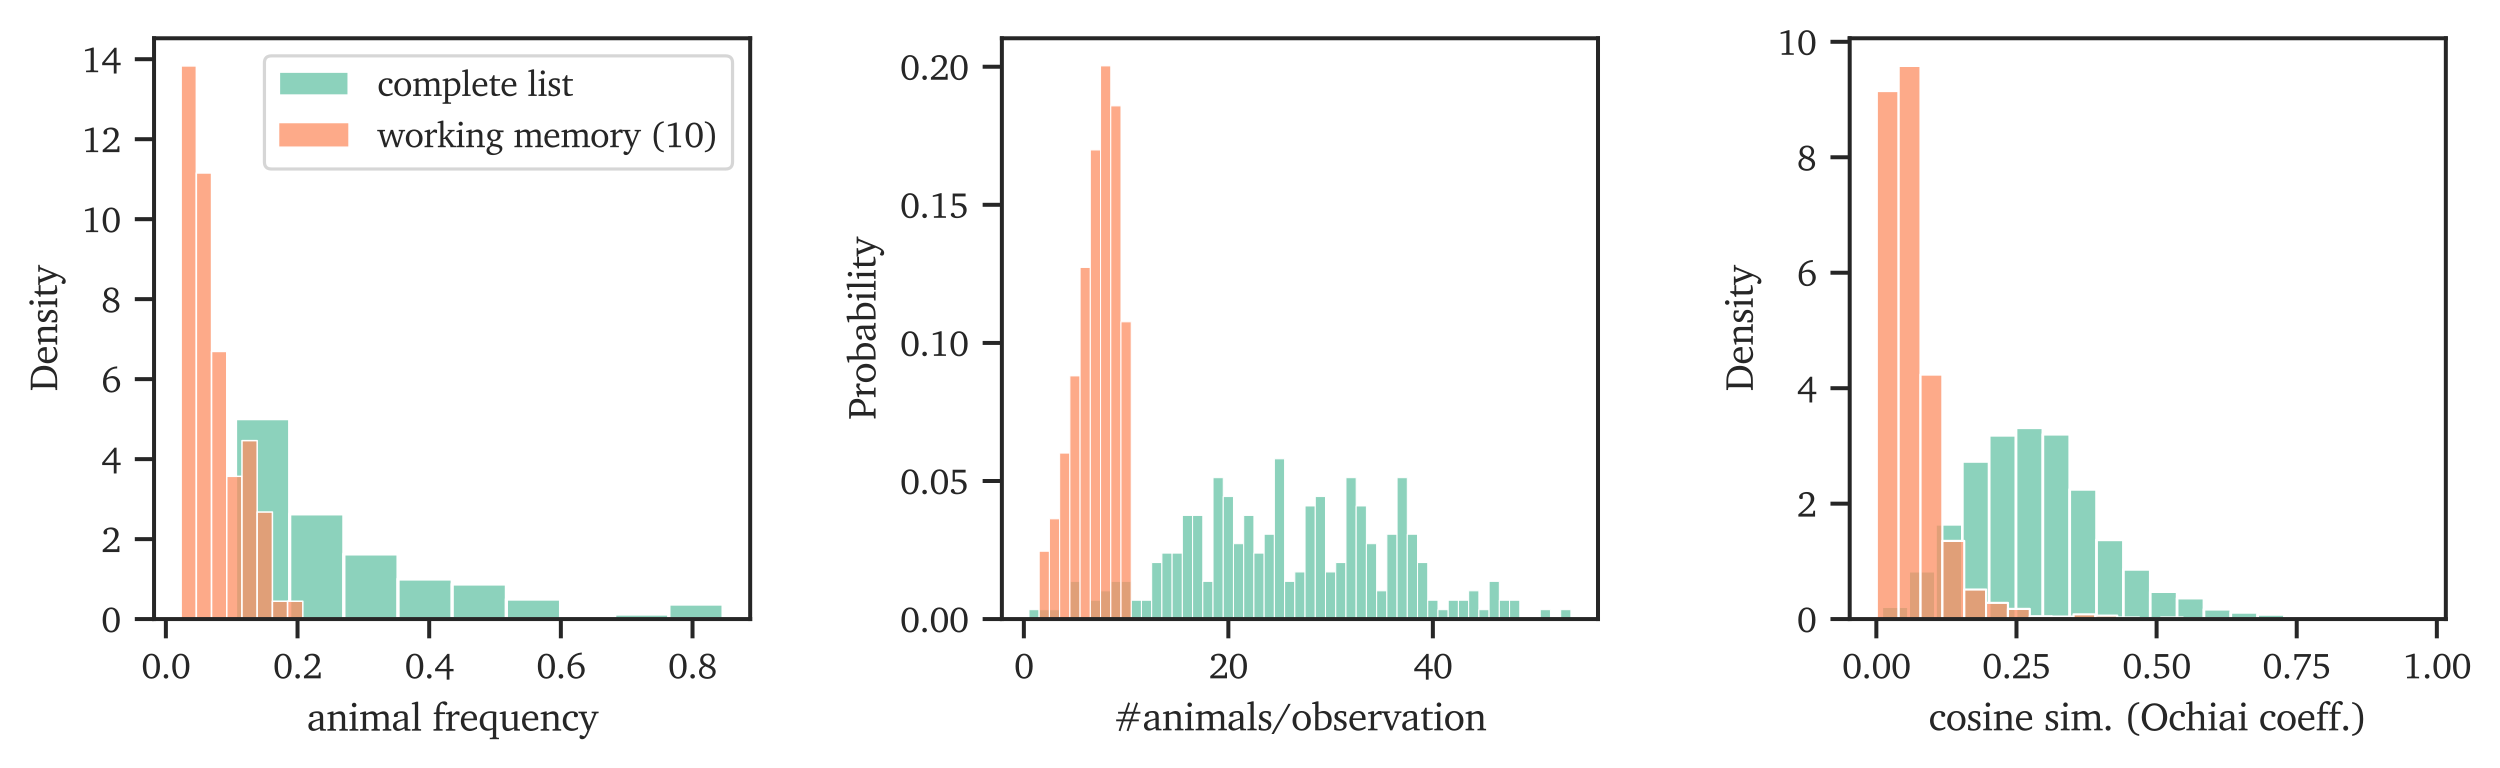 <?xml version="1.0" encoding="utf-8" standalone="no"?>
<!DOCTYPE svg PUBLIC "-//W3C//DTD SVG 1.1//EN"
  "http://www.w3.org/Graphics/SVG/1.1/DTD/svg11.dtd">
<svg xmlns:xlink="http://www.w3.org/1999/xlink" width="623.878pt" height="191.625pt" viewBox="0 0 623.878 191.625" xmlns="http://www.w3.org/2000/svg" version="1.1">
 <defs>
  <style type="text/css">*{stroke-linejoin: round; stroke-linecap: butt}</style>
 </defs>
 <g id="figure_1">
  <g id="patch_1">
   <path d="M -0 191.625 
L 623.878 191.625 
L 623.878 0 
L -0 0 
z
" style="fill: #ffffff"/>
  </g>
  <g id="axes_1">
   <g id="patch_2">
    <path d="M 38.442 154.495 
L 187.206 154.495 
L 187.206 9.544 
L 38.442 9.544 
z
" style="fill: #ffffff"/>
   </g>
   <g id="matplotlib.axis_1">
    <g id="xtick_1">
     <g id="line2d_1">
      <defs>
       <path id="mcff18d447d" d="M 0 0 
L 0 4.8 
" style="stroke: #262626"/>
      </defs>
      <g>
       <use xlink:href="#mcff18d447d" x="41.393" y="154.495" style="fill: #262626; stroke: #262626"/>
      </g>
     </g>
     <g id="text_1">
      <!-- 0.0 -->
      <g style="fill: #262626" transform="translate(35.278 169.271) scale(0.088 -0.088)">
       <defs>
        <path id="CharterBT-Roman-30" d="M 1779 4371 
C 864 4371 262 3565 262 2150 
C 262 736 864 -77 1779 -77 
C 2694 -77 3296 736 3296 2150 
C 3296 3565 2694 4371 1779 4371 
z
M 1779 4070 
C 2368 4070 2688 3418 2688 2150 
C 2688 883 2368 230 1779 230 
C 1190 230 864 877 864 2144 
C 864 3418 1190 4070 1779 4070 
z
" transform="scale(0.016)"/>
        <path id="CharterBT-Roman-2e" d="M 890 755 
C 666 755 480 576 480 346 
C 480 115 666 -58 890 -58 
C 1114 -58 1293 122 1293 346 
C 1293 576 1114 755 890 755 
z
" transform="scale(0.016)"/>
       </defs>
       <use xlink:href="#CharterBT-Roman-30"/>
       <use xlink:href="#CharterBT-Roman-2e" transform="translate(55.6 0)"/>
       <use xlink:href="#CharterBT-Roman-30" transform="translate(83.4 0)"/>
      </g>
     </g>
    </g>
    <g id="xtick_2">
     <g id="line2d_2">
      <g>
       <use xlink:href="#mcff18d447d" x="74.25" y="154.495" style="fill: #262626; stroke: #262626"/>
      </g>
     </g>
     <g id="text_2">
      <!-- 0.2 -->
      <g style="fill: #262626" transform="translate(68.134 169.271) scale(0.088 -0.088)">
       <defs>
        <path id="CharterBT-Roman-32" d="M 902 506 
C 2317 1632 3091 2355 3091 3162 
C 3091 3885 2586 4371 1760 4371 
C 966 4371 403 3917 403 3469 
C 403 3251 538 3110 762 3110 
C 864 3110 960 3142 1050 3206 
L 1050 3891 
C 1242 4000 1427 4045 1619 4045 
C 2150 4045 2470 3686 2470 3078 
C 2470 2240 1670 1542 269 403 
L 269 0 
L 3232 0 
L 3232 1050 
L 2944 1050 
L 2829 506 
L 902 506 
z
" transform="scale(0.016)"/>
       </defs>
       <use xlink:href="#CharterBT-Roman-30"/>
       <use xlink:href="#CharterBT-Roman-2e" transform="translate(55.6 0)"/>
       <use xlink:href="#CharterBT-Roman-32" transform="translate(83.4 0)"/>
      </g>
     </g>
    </g>
    <g id="xtick_3">
     <g id="line2d_3">
      <g>
       <use xlink:href="#mcff18d447d" x="107.106" y="154.495" style="fill: #262626; stroke: #262626"/>
      </g>
     </g>
     <g id="text_3">
      <!-- 0.4 -->
      <g style="fill: #262626" transform="translate(100.991 169.271) scale(0.088 -0.088)">
       <defs>
        <path id="CharterBT-Roman-34" d="M 2355 4333 
L 173 1658 
L 173 1242 
L 2234 1242 
L 2234 -237 
L 2726 -237 
L 2726 1242 
L 3450 1242 
L 3450 1658 
L 2726 1658 
L 2726 4333 
L 2355 4333 
z
M 2234 3635 
L 2234 1658 
L 653 1658 
L 2234 3635 
z
" transform="scale(0.016)"/>
       </defs>
       <use xlink:href="#CharterBT-Roman-30"/>
       <use xlink:href="#CharterBT-Roman-2e" transform="translate(55.6 0)"/>
       <use xlink:href="#CharterBT-Roman-34" transform="translate(83.4 0)"/>
      </g>
     </g>
    </g>
    <g id="xtick_4">
     <g id="line2d_4">
      <g>
       <use xlink:href="#mcff18d447d" x="139.962" y="154.495" style="fill: #262626; stroke: #262626"/>
      </g>
     </g>
     <g id="text_4">
      <!-- 0.6 -->
      <g style="fill: #262626" transform="translate(133.847 169.271) scale(0.088 -0.088)">
       <defs>
        <path id="CharterBT-Roman-36" d="M 2835 4570 
C 1267 4467 320 3411 320 1773 
C 320 621 947 -77 1811 -77 
C 2688 -77 3360 589 3360 1453 
C 3360 2266 2790 2848 2029 2848 
C 1651 2848 1274 2714 941 2458 
C 1139 3597 1792 4198 2816 4198 
L 2835 4198 
L 2835 4570 
z
M 928 2176 
C 1190 2368 1504 2464 1856 2464 
C 2400 2464 2778 2054 2778 1395 
C 2778 717 2394 230 1862 230 
C 1261 230 915 768 915 1786 
C 915 1907 915 2042 928 2176 
z
" transform="scale(0.016)"/>
       </defs>
       <use xlink:href="#CharterBT-Roman-30"/>
       <use xlink:href="#CharterBT-Roman-2e" transform="translate(55.6 0)"/>
       <use xlink:href="#CharterBT-Roman-36" transform="translate(83.4 0)"/>
      </g>
     </g>
    </g>
    <g id="xtick_5">
     <g id="line2d_5">
      <g>
       <use xlink:href="#mcff18d447d" x="172.819" y="154.495" style="fill: #262626; stroke: #262626"/>
      </g>
     </g>
     <g id="text_5">
      <!-- 0.8 -->
      <g style="fill: #262626" transform="translate(166.704 169.271) scale(0.088 -0.088)">
       <defs>
        <path id="CharterBT-Roman-38" d="M 2054 2362 
C 1357 2611 1018 2899 1018 3322 
C 1018 3744 1350 4077 1792 4077 
C 2259 4077 2566 3757 2566 3245 
C 2566 2906 2387 2579 2054 2362 
z
M 2323 2246 
C 2797 2496 3059 2886 3059 3309 
C 3059 3930 2579 4384 1811 4384 
C 1018 4384 486 3904 486 3226 
C 486 2765 717 2426 1158 2240 
C 576 2016 282 1638 282 1133 
C 282 410 838 -102 1760 -102 
C 2650 -102 3238 467 3238 1146 
C 3238 1645 2925 2035 2323 2246 
z
M 1402 2106 
C 2259 1786 2688 1587 2688 1082 
C 2688 576 2330 230 1779 230 
C 1165 230 774 608 774 1171 
C 774 1600 966 1875 1402 2106 
z
" transform="scale(0.016)"/>
       </defs>
       <use xlink:href="#CharterBT-Roman-30"/>
       <use xlink:href="#CharterBT-Roman-2e" transform="translate(55.6 0)"/>
       <use xlink:href="#CharterBT-Roman-38" transform="translate(83.4 0)"/>
      </g>
     </g>
    </g>
    <g id="text_6">
     <!-- animal frequency -->
     <g style="fill: #262626" transform="translate(76.542 182.332) scale(0.096 -0.096)">
      <defs>
       <path id="CharterBT-Roman-61" d="M 2138 371 
L 2221 0 
L 3123 0 
L 3123 230 
L 2784 262 
L 2669 365 
L 2669 2221 
C 2669 2867 2387 3142 1715 3142 
C 909 3142 422 2810 422 2419 
C 422 2266 474 2221 621 2221 
L 1062 2221 
L 1062 2758 
C 1235 2829 1389 2861 1549 2861 
C 2010 2861 2138 2650 2138 2144 
L 2138 1939 
C 858 1632 269 1440 269 774 
C 269 294 582 -45 1088 -45 
C 1395 -45 1734 96 2138 371 
z
M 2138 589 
C 1818 403 1555 301 1344 301 
C 1024 301 832 512 832 826 
C 832 1293 1235 1466 2138 1715 
L 2138 589 
z
" transform="scale(0.016)"/>
       <path id="CharterBT-Roman-6e" d="M 192 0 
L 1594 0 
L 1594 230 
L 1286 262 
L 1178 365 
L 1178 2509 
C 1453 2650 1690 2720 1894 2720 
C 2368 2720 2541 2528 2541 2061 
L 2541 365 
L 2432 262 
L 2125 230 
L 2125 0 
L 3526 0 
L 3526 230 
L 3181 262 
L 3072 365 
L 3072 2170 
C 3072 2810 2765 3142 2208 3142 
C 1933 3142 1606 2995 1178 2758 
L 1178 3110 
L 934 3110 
L 192 2880 
L 192 2682 
L 646 2682 
L 646 365 
L 538 262 
L 192 230 
L 192 0 
z
" transform="scale(0.016)"/>
       <path id="CharterBT-Roman-69" d="M 986 4531 
C 781 4531 614 4371 614 4160 
C 614 3955 781 3795 986 3795 
C 1190 3795 1357 3955 1357 4160 
C 1357 4365 1190 4531 986 4531 
z
M 960 3110 
L 224 2880 
L 224 2682 
L 672 2682 
L 672 365 
L 563 262 
L 224 230 
L 224 0 
L 1664 0 
L 1664 230 
L 1318 262 
L 1203 365 
L 1203 3110 
L 960 3110 
z
" transform="scale(0.016)"/>
       <path id="CharterBT-Roman-6d" d="M 2906 2714 
C 2758 2995 2515 3142 2202 3142 
C 1933 3142 1600 3008 1178 2758 
L 1178 3110 
L 934 3110 
L 192 2880 
L 192 2682 
L 646 2682 
L 646 365 
L 538 262 
L 192 230 
L 192 0 
L 1594 0 
L 1594 230 
L 1286 262 
L 1178 365 
L 1178 2509 
C 1459 2650 1696 2720 1907 2720 
C 2291 2720 2470 2509 2470 2061 
L 2470 365 
L 2362 262 
L 2054 230 
L 2054 0 
L 3418 0 
L 3418 230 
L 3117 262 
L 3002 365 
L 3002 2509 
C 3277 2643 3520 2720 3725 2720 
C 4122 2720 4301 2509 4301 2061 
L 4301 365 
L 4186 262 
L 3885 230 
L 3885 0 
L 5280 0 
L 5280 230 
L 4941 262 
L 4832 365 
L 4832 2170 
C 4832 2803 4512 3142 4006 3142 
C 3750 3142 3386 2995 2906 2714 
z
" transform="scale(0.016)"/>
       <path id="CharterBT-Roman-6c" d="M 179 0 
L 1677 0 
L 1677 230 
L 1312 262 
L 1197 365 
L 1197 4710 
L 954 4710 
L 173 4480 
L 173 4282 
L 666 4282 
L 666 365 
L 557 262 
L 179 230 
L 179 0 
z
" transform="scale(0.016)"/>
       <path id="CharterBT-Roman-20" transform="scale(0.016)"/>
       <path id="CharterBT-Roman-66" d="M 186 0 
L 1677 0 
L 1677 230 
L 1280 262 
L 1171 365 
L 1171 2694 
L 2067 2694 
L 2067 2995 
L 1178 2995 
L 1178 3462 
C 1178 4000 1318 4333 1594 4461 
L 2176 4077 
C 2342 4122 2438 4243 2438 4397 
C 2438 4602 2234 4762 1939 4762 
C 1184 4762 640 4128 640 3066 
L 640 2995 
L 230 2899 
L 230 2694 
L 640 2694 
L 640 365 
L 525 262 
L 186 230 
L 186 0 
z
" transform="scale(0.016)"/>
       <path id="CharterBT-Roman-72" d="M 192 0 
L 1734 0 
L 1734 230 
L 1286 262 
L 1178 365 
L 1178 2195 
C 1440 2502 1664 2662 1875 2662 
C 2010 2662 2118 2611 2202 2509 
L 2406 2509 
L 2406 3059 
C 2272 3117 2150 3142 2022 3142 
C 1971 3142 1914 3142 1862 3130 
C 1632 2944 1402 2739 1178 2509 
L 1178 3110 
L 934 3110 
L 192 2880 
L 192 2682 
L 646 2682 
L 646 365 
L 531 262 
L 192 230 
L 192 0 
z
" transform="scale(0.016)"/>
       <path id="CharterBT-Roman-65" d="M 2867 678 
C 2502 435 2182 307 1862 307 
C 1216 307 787 794 787 1613 
L 787 1683 
L 2861 1683 
C 2867 1754 2867 1818 2867 1882 
C 2867 2669 2413 3142 1715 3142 
C 858 3142 237 2483 237 1517 
C 237 576 819 -58 1664 -58 
C 2067 -58 2483 70 2867 326 
L 2867 678 
z
M 2298 1952 
L 819 1952 
C 858 2496 1222 2854 1632 2854 
C 2061 2854 2298 2573 2298 2054 
L 2298 1952 
z
" transform="scale(0.016)"/>
       <path id="CharterBT-Roman-71" d="M 2938 3040 
C 2598 3110 2291 3149 2022 3149 
C 922 3149 237 2496 237 1472 
C 237 563 749 -19 1498 -19 
C 1766 -19 2054 58 2381 211 
L 2381 -1030 
L 2272 -1139 
L 1869 -1165 
L 1869 -1395 
L 3366 -1395 
L 3366 -1165 
L 3027 -1139 
L 2912 -1030 
L 2912 2573 
C 2912 2637 2925 2790 2938 3040 
z
M 2381 2803 
L 2381 416 
C 2125 352 1933 320 1786 320 
C 1184 320 813 762 813 1555 
C 813 2387 1235 2874 1894 2874 
C 2029 2874 2189 2848 2381 2803 
z
" transform="scale(0.016)"/>
       <path id="CharterBT-Roman-75" d="M 909 3142 
L 166 2906 
L 166 2707 
L 621 2707 
L 621 915 
C 621 275 928 -64 1478 -64 
C 1792 -64 2131 83 2515 358 
L 2515 0 
L 3462 0 
L 3462 230 
L 3162 262 
L 3046 365 
L 3046 3142 
L 2803 3142 
L 2061 2906 
L 2061 2707 
L 2515 2707 
L 2515 538 
C 2253 410 2010 346 1773 346 
C 1344 346 1152 563 1152 1024 
L 1152 3142 
L 909 3142 
z
" transform="scale(0.016)"/>
       <path id="CharterBT-Roman-63" d="M 2720 269 
L 2720 602 
C 2451 422 2189 333 1907 333 
C 1242 333 819 800 819 1587 
C 819 2394 1210 2886 1760 2886 
C 1869 2886 1971 2854 2067 2797 
L 2067 2272 
C 2163 2208 2259 2176 2355 2176 
C 2573 2176 2714 2310 2714 2515 
C 2714 2886 2368 3142 1754 3142 
C 858 3142 237 2496 237 1542 
C 237 595 806 -45 1677 -45 
C 2022 -45 2368 64 2720 269 
z
" transform="scale(0.016)"/>
       <path id="CharterBT-Roman-79" d="M -6 3078 
L -6 2842 
L 384 2803 
L 1459 26 
C 1299 -429 1114 -749 941 -934 
L 326 -691 
C 218 -794 160 -909 160 -1037 
C 160 -1248 333 -1395 602 -1395 
C 1018 -1395 1325 -1043 1626 -320 
L 2906 2790 
L 3277 2842 
L 3277 3078 
L 2138 3078 
L 2138 2842 
L 2483 2816 
L 2534 2714 
L 1734 723 
L 966 2714 
L 1043 2816 
L 1382 2842 
L 1382 3078 
L -6 3078 
z
" transform="scale(0.016)"/>
      </defs>
      <use xlink:href="#CharterBT-Roman-61"/>
      <use xlink:href="#CharterBT-Roman-6e" transform="translate(50.7 0)"/>
      <use xlink:href="#CharterBT-Roman-69" transform="translate(107.5 0)"/>
      <use xlink:href="#CharterBT-Roman-6d" transform="translate(135.5 0)"/>
      <use xlink:href="#CharterBT-Roman-61" transform="translate(219.8 0)"/>
      <use xlink:href="#CharterBT-Roman-6c" transform="translate(270.5 0)"/>
      <use xlink:href="#CharterBT-Roman-20" transform="translate(298.7 0)"/>
      <use xlink:href="#CharterBT-Roman-66" transform="translate(326.5 0)"/>
      <use xlink:href="#CharterBT-Roman-72" transform="translate(358.6 0)"/>
      <use xlink:href="#CharterBT-Roman-65" transform="translate(396.8 0)"/>
      <use xlink:href="#CharterBT-Roman-71" transform="translate(445.9 0)"/>
      <use xlink:href="#CharterBT-Roman-75" transform="translate(499 0)"/>
      <use xlink:href="#CharterBT-Roman-65" transform="translate(555.9 0)"/>
      <use xlink:href="#CharterBT-Roman-6e" transform="translate(605 0)"/>
      <use xlink:href="#CharterBT-Roman-63" transform="translate(661.8 0)"/>
      <use xlink:href="#CharterBT-Roman-79" transform="translate(706.4 0)"/>
     </g>
    </g>
   </g>
   <g id="matplotlib.axis_2">
    <g id="ytick_1">
     <g id="line2d_6">
      <defs>
       <path id="m220c6b97b7" d="M 0 0 
L -4.8 0 
" style="stroke: #262626"/>
      </defs>
      <g>
       <use xlink:href="#m220c6b97b7" x="38.442" y="154.495" style="fill: #262626; stroke: #262626"/>
      </g>
     </g>
     <g id="text_7">
      <!-- 0 -->
      <g style="fill: #262626" transform="translate(25.25 157.733) scale(0.088 -0.088)">
       <use xlink:href="#CharterBT-Roman-30"/>
      </g>
     </g>
    </g>
    <g id="ytick_2">
     <g id="line2d_7">
      <g>
       <use xlink:href="#m220c6b97b7" x="38.442" y="134.535" style="fill: #262626; stroke: #262626"/>
      </g>
     </g>
     <g id="text_8">
      <!-- 2 -->
      <g style="fill: #262626" transform="translate(25.25 137.773) scale(0.088 -0.088)">
       <use xlink:href="#CharterBT-Roman-32"/>
      </g>
     </g>
    </g>
    <g id="ytick_3">
     <g id="line2d_8">
      <g>
       <use xlink:href="#m220c6b97b7" x="38.442" y="114.575" style="fill: #262626; stroke: #262626"/>
      </g>
     </g>
     <g id="text_9">
      <!-- 4 -->
      <g style="fill: #262626" transform="translate(25.25 117.813) scale(0.088 -0.088)">
       <use xlink:href="#CharterBT-Roman-34"/>
      </g>
     </g>
    </g>
    <g id="ytick_4">
     <g id="line2d_9">
      <g>
       <use xlink:href="#m220c6b97b7" x="38.442" y="94.614" style="fill: #262626; stroke: #262626"/>
      </g>
     </g>
     <g id="text_10">
      <!-- 6 -->
      <g style="fill: #262626" transform="translate(25.25 97.853) scale(0.088 -0.088)">
       <use xlink:href="#CharterBT-Roman-36"/>
      </g>
     </g>
    </g>
    <g id="ytick_5">
     <g id="line2d_10">
      <g>
       <use xlink:href="#m220c6b97b7" x="38.442" y="74.654" style="fill: #262626; stroke: #262626"/>
      </g>
     </g>
     <g id="text_11">
      <!-- 8 -->
      <g style="fill: #262626" transform="translate(25.25 77.892) scale(0.088 -0.088)">
       <use xlink:href="#CharterBT-Roman-38"/>
      </g>
     </g>
    </g>
    <g id="ytick_6">
     <g id="line2d_11">
      <g>
       <use xlink:href="#m220c6b97b7" x="38.442" y="54.694" style="fill: #262626; stroke: #262626"/>
      </g>
     </g>
     <g id="text_12">
      <!-- 10 -->
      <g style="fill: #262626" transform="translate(20.358 57.932) scale(0.088 -0.088)">
       <defs>
        <path id="CharterBT-Roman-31" d="M 1990 4371 
L 602 3955 
L 602 3686 
L 1606 3866 
L 1606 422 
L 1530 314 
L 794 275 
L 794 0 
L 2938 0 
L 2938 269 
L 2246 301 
L 2170 397 
L 2170 4371 
L 1990 4371 
z
" transform="scale(0.016)"/>
       </defs>
       <use xlink:href="#CharterBT-Roman-31"/>
       <use xlink:href="#CharterBT-Roman-30" transform="translate(55.6 0)"/>
      </g>
     </g>
    </g>
    <g id="ytick_7">
     <g id="line2d_12">
      <g>
       <use xlink:href="#m220c6b97b7" x="38.442" y="34.734" style="fill: #262626; stroke: #262626"/>
      </g>
     </g>
     <g id="text_13">
      <!-- 12 -->
      <g style="fill: #262626" transform="translate(20.358 37.972) scale(0.088 -0.088)">
       <use xlink:href="#CharterBT-Roman-31"/>
       <use xlink:href="#CharterBT-Roman-32" transform="translate(55.6 0)"/>
      </g>
     </g>
    </g>
    <g id="ytick_8">
     <g id="line2d_13">
      <g>
       <use xlink:href="#m220c6b97b7" x="38.442" y="14.774" style="fill: #262626; stroke: #262626"/>
      </g>
     </g>
     <g id="text_14">
      <!-- 14 -->
      <g style="fill: #262626" transform="translate(20.358 18.012) scale(0.088 -0.088)">
       <use xlink:href="#CharterBT-Roman-31"/>
       <use xlink:href="#CharterBT-Roman-34" transform="translate(55.6 0)"/>
      </g>
     </g>
    </g>
    <g id="text_15">
     <!-- Density -->
     <g style="fill: #262626" transform="translate(14.265 97.672) rotate(-90) scale(0.096 -0.096)">
      <defs>
       <path id="CharterBT-Roman-44" d="M 1792 4294 
L 211 4294 
L 211 4038 
L 576 4000 
L 685 3910 
L 685 384 
L 576 294 
L 211 262 
L 211 0 
L 1792 0 
C 2432 0 2918 70 3354 397 
C 3878 794 4154 1389 4154 2150 
C 4154 3494 3309 4294 1792 4294 
z
M 1261 4000 
L 1766 4000 
C 2938 4000 3507 3398 3507 2150 
C 3507 909 2938 294 1766 294 
L 1261 294 
L 1261 4000 
z
" transform="scale(0.016)"/>
       <path id="CharterBT-Roman-73" d="M 2202 3002 
C 1984 3098 1734 3142 1453 3142 
C 723 3142 320 2810 320 2246 
C 320 1818 602 1613 1146 1370 
C 1568 1178 1798 1062 1798 730 
C 1798 429 1568 211 1197 211 
C 1011 211 832 262 653 365 
L 576 909 
L 269 909 
L 269 77 
C 493 -6 774 -58 1101 -58 
C 1856 -58 2298 307 2298 902 
C 2298 1139 2208 1331 2054 1453 
C 1843 1626 1600 1715 1376 1824 
C 1018 1997 832 2131 832 2406 
C 832 2694 1024 2867 1363 2867 
C 1517 2867 1670 2822 1837 2733 
L 1888 2278 
L 2202 2278 
L 2202 3002 
z
" transform="scale(0.016)"/>
       <path id="CharterBT-Roman-74" d="M 563 2694 
L 563 627 
C 563 173 698 -19 1229 -19 
C 1478 -19 1766 26 2067 122 
L 2067 358 
C 1920 326 1773 307 1626 307 
C 1178 307 1094 518 1094 1005 
L 1094 2694 
L 2067 2694 
L 2067 2995 
L 1094 2995 
L 1094 3674 
L 858 3674 
L 582 3078 
L 160 2893 
L 160 2694 
L 563 2694 
z
" transform="scale(0.016)"/>
      </defs>
      <use xlink:href="#CharterBT-Roman-44"/>
      <use xlink:href="#CharterBT-Roman-65" transform="translate(69.3 0)"/>
      <use xlink:href="#CharterBT-Roman-6e" transform="translate(118.4 0)"/>
      <use xlink:href="#CharterBT-Roman-73" transform="translate(175.2 0)"/>
      <use xlink:href="#CharterBT-Roman-69" transform="translate(215.2 0)"/>
      <use xlink:href="#CharterBT-Roman-74" transform="translate(243.2 0)"/>
      <use xlink:href="#CharterBT-Roman-79" transform="translate(276.6 0)"/>
     </g>
    </g>
   </g>
   <g id="patch_3">
    <path d="M 58.774 154.495 
L 72.293 154.495 
L 72.293 104.483 
L 58.774 104.483 
z
" clip-path="url(#p561bbbc38b)" style="fill: #66c2a5; fill-opacity: 0.75; stroke: #ffffff; stroke-width: 0.8; stroke-linejoin: miter"/>
   </g>
   <g id="patch_4">
    <path d="M 72.293 154.495 
L 85.812 154.495 
L 85.812 128.239 
L 72.293 128.239 
z
" clip-path="url(#p561bbbc38b)" style="fill: #66c2a5; fill-opacity: 0.75; stroke: #ffffff; stroke-width: 0.8; stroke-linejoin: miter"/>
   </g>
   <g id="patch_5">
    <path d="M 85.812 154.495 
L 99.331 154.495 
L 99.331 138.241 
L 85.812 138.241 
z
" clip-path="url(#p561bbbc38b)" style="fill: #66c2a5; fill-opacity: 0.75; stroke: #ffffff; stroke-width: 0.8; stroke-linejoin: miter"/>
   </g>
   <g id="patch_6">
    <path d="M 99.331 154.495 
L 112.85 154.495 
L 112.85 144.493 
L 99.331 144.493 
z
" clip-path="url(#p561bbbc38b)" style="fill: #66c2a5; fill-opacity: 0.75; stroke: #ffffff; stroke-width: 0.8; stroke-linejoin: miter"/>
   </g>
   <g id="patch_7">
    <path d="M 112.85 154.495 
L 126.369 154.495 
L 126.369 145.743 
L 112.85 145.743 
z
" clip-path="url(#p561bbbc38b)" style="fill: #66c2a5; fill-opacity: 0.75; stroke: #ffffff; stroke-width: 0.8; stroke-linejoin: miter"/>
   </g>
   <g id="patch_8">
    <path d="M 126.369 154.495 
L 139.888 154.495 
L 139.888 149.494 
L 126.369 149.494 
z
" clip-path="url(#p561bbbc38b)" style="fill: #66c2a5; fill-opacity: 0.75; stroke: #ffffff; stroke-width: 0.8; stroke-linejoin: miter"/>
   </g>
   <g id="patch_9">
    <path d="M 139.888 154.495 
L 153.407 154.495 
L 153.407 154.495 
L 139.888 154.495 
z
" clip-path="url(#p561bbbc38b)" style="fill: #66c2a5; fill-opacity: 0.75; stroke: #ffffff; stroke-width: 0.8; stroke-linejoin: miter"/>
   </g>
   <g id="patch_10">
    <path d="M 153.407 154.495 
L 166.925 154.495 
L 166.925 153.245 
L 153.407 153.245 
z
" clip-path="url(#p561bbbc38b)" style="fill: #66c2a5; fill-opacity: 0.75; stroke: #ffffff; stroke-width: 0.8; stroke-linejoin: miter"/>
   </g>
   <g id="patch_11">
    <path d="M 166.925 154.495 
L 180.444 154.495 
L 180.444 150.744 
L 166.925 150.744 
z
" clip-path="url(#p561bbbc38b)" style="fill: #66c2a5; fill-opacity: 0.75; stroke: #ffffff; stroke-width: 0.8; stroke-linejoin: miter"/>
   </g>
   <g id="patch_12">
    <path d="M 45.204 154.495 
L 49 154.495 
L 49 16.446 
L 45.204 16.446 
z
" clip-path="url(#p561bbbc38b)" style="fill: #fc8d62; fill-opacity: 0.75; stroke: #ffffff; stroke-width: 0.377; stroke-linejoin: miter"/>
   </g>
   <g id="patch_13">
    <path d="M 49 154.495 
L 52.795 154.495 
L 52.795 43.165 
L 49 43.165 
z
" clip-path="url(#p561bbbc38b)" style="fill: #fc8d62; fill-opacity: 0.75; stroke: #ffffff; stroke-width: 0.377; stroke-linejoin: miter"/>
   </g>
   <g id="patch_14">
    <path d="M 52.795 154.495 
L 56.591 154.495 
L 56.591 87.697 
L 52.795 87.697 
z
" clip-path="url(#p561bbbc38b)" style="fill: #fc8d62; fill-opacity: 0.75; stroke: #ffffff; stroke-width: 0.377; stroke-linejoin: miter"/>
   </g>
   <g id="patch_15">
    <path d="M 56.591 154.495 
L 60.387 154.495 
L 60.387 118.87 
L 56.591 118.87 
z
" clip-path="url(#p561bbbc38b)" style="fill: #fc8d62; fill-opacity: 0.75; stroke: #ffffff; stroke-width: 0.377; stroke-linejoin: miter"/>
   </g>
   <g id="patch_16">
    <path d="M 60.387 154.495 
L 64.182 154.495 
L 64.182 109.963 
L 60.387 109.963 
z
" clip-path="url(#p561bbbc38b)" style="fill: #fc8d62; fill-opacity: 0.75; stroke: #ffffff; stroke-width: 0.377; stroke-linejoin: miter"/>
   </g>
   <g id="patch_17">
    <path d="M 64.182 154.495 
L 67.978 154.495 
L 67.978 127.776 
L 64.182 127.776 
z
" clip-path="url(#p561bbbc38b)" style="fill: #fc8d62; fill-opacity: 0.75; stroke: #ffffff; stroke-width: 0.377; stroke-linejoin: miter"/>
   </g>
   <g id="patch_18">
    <path d="M 67.978 154.495 
L 71.773 154.495 
L 71.773 150.042 
L 67.978 150.042 
z
" clip-path="url(#p561bbbc38b)" style="fill: #fc8d62; fill-opacity: 0.75; stroke: #ffffff; stroke-width: 0.377; stroke-linejoin: miter"/>
   </g>
   <g id="patch_19">
    <path d="M 71.773 154.495 
L 75.569 154.495 
L 75.569 150.042 
L 71.773 150.042 
z
" clip-path="url(#p561bbbc38b)" style="fill: #fc8d62; fill-opacity: 0.75; stroke: #ffffff; stroke-width: 0.377; stroke-linejoin: miter"/>
   </g>
   <g id="patch_20">
    <path d="M 38.442 154.495 
L 38.442 9.544 
" style="fill: none; stroke: #262626; stroke-linejoin: miter; stroke-linecap: square"/>
   </g>
   <g id="patch_21">
    <path d="M 187.206 154.495 
L 187.206 9.544 
" style="fill: none; stroke: #262626; stroke-linejoin: miter; stroke-linecap: square"/>
   </g>
   <g id="patch_22">
    <path d="M 38.442 154.495 
L 187.206 154.495 
" style="fill: none; stroke: #262626; stroke-linejoin: miter; stroke-linecap: square"/>
   </g>
   <g id="patch_23">
    <path d="M 38.442 9.544 
L 187.206 9.544 
" style="fill: none; stroke: #262626; stroke-linejoin: miter; stroke-linecap: square"/>
   </g>
   <g id="legend_1">
    <g id="patch_24">
     <path d="M 67.748 42.173 
L 181.046 42.173 
Q 182.806 42.173 182.806 40.413 
L 182.806 15.704 
Q 182.806 13.944 181.046 13.944 
L 67.748 13.944 
Q 65.988 13.944 65.988 15.704 
L 65.988 40.413 
Q 65.988 42.173 67.748 42.173 
z
" style="fill: #ffffff; opacity: 0.8; stroke: #cccccc; stroke-width: 0.8; stroke-linejoin: miter"/>
    </g>
    <g id="patch_25">
     <path d="M 69.508 23.94 
L 87.108 23.94 
L 87.108 17.78 
L 69.508 17.78 
z
" style="fill: #66c2a5; fill-opacity: 0.75; stroke: #ffffff; stroke-width: 0.8; stroke-linejoin: miter"/>
    </g>
    <g id="text_16">
     <!-- complete list -->
     <g style="fill: #262626" transform="translate(94.148 23.94) scale(0.088 -0.088)">
      <defs>
       <path id="CharterBT-Roman-6f" d="M 1722 3142 
C 858 3142 237 2496 237 1542 
C 237 595 864 -58 1722 -58 
C 2579 -58 3213 595 3213 1542 
C 3213 2490 2586 3142 1722 3142 
z
M 1722 2867 
C 2240 2867 2611 2368 2611 1542 
C 2611 710 2240 218 1722 218 
C 1210 218 838 717 838 1542 
C 838 2374 1203 2867 1722 2867 
z
" transform="scale(0.016)"/>
       <path id="CharterBT-Roman-70" d="M 147 -1395 
L 1651 -1395 
L 1651 -1165 
L 1242 -1133 
L 1133 -1030 
L 1133 38 
C 1370 0 1568 -19 1728 -19 
C 2675 -19 3302 634 3302 1645 
C 3302 2541 2778 3142 2074 3142 
C 1773 3142 1472 3014 1133 2758 
L 1133 3110 
L 890 3110 
L 147 2880 
L 147 2682 
L 602 2682 
L 602 -1030 
L 493 -1133 
L 147 -1165 
L 147 -1395 
z
M 1133 371 
L 1133 2522 
C 1376 2662 1587 2739 1805 2739 
C 2362 2739 2739 2298 2739 1562 
C 2739 774 2304 269 1677 269 
C 1523 269 1344 301 1133 371 
z
" transform="scale(0.016)"/>
      </defs>
      <use xlink:href="#CharterBT-Roman-63"/>
      <use xlink:href="#CharterBT-Roman-6f" transform="translate(44.6 0)"/>
      <use xlink:href="#CharterBT-Roman-6d" transform="translate(98.5 0)"/>
      <use xlink:href="#CharterBT-Roman-70" transform="translate(182.8 0)"/>
      <use xlink:href="#CharterBT-Roman-6c" transform="translate(237.9 0)"/>
      <use xlink:href="#CharterBT-Roman-65" transform="translate(266.1 0)"/>
      <use xlink:href="#CharterBT-Roman-74" transform="translate(315.2 0)"/>
      <use xlink:href="#CharterBT-Roman-65" transform="translate(348.6 0)"/>
      <use xlink:href="#CharterBT-Roman-20" transform="translate(397.7 0)"/>
      <use xlink:href="#CharterBT-Roman-6c" transform="translate(425.5 0)"/>
      <use xlink:href="#CharterBT-Roman-69" transform="translate(453.7 0)"/>
      <use xlink:href="#CharterBT-Roman-73" transform="translate(481.7 0)"/>
      <use xlink:href="#CharterBT-Roman-74" transform="translate(521.7 0)"/>
     </g>
    </g>
    <g id="patch_26">
     <path d="M 69.508 36.735 
L 87.108 36.735 
L 87.108 30.575 
L 69.508 30.575 
z
" style="fill: #fc8d62; fill-opacity: 0.75; stroke: #ffffff; stroke-width: 0.377; stroke-linejoin: miter"/>
    </g>
    <g id="text_17">
     <!-- working memory (10) -->
     <g style="fill: #262626" transform="translate(94.148 36.735) scale(0.088 -0.088)">
      <defs>
       <path id="CharterBT-Roman-77" d="M -13 3078 
L -13 2842 
L 378 2803 
L 1229 0 
L 1626 0 
L 2490 2426 
L 3264 0 
L 3661 0 
L 4576 2790 
L 4934 2842 
L 4934 3078 
L 3802 3078 
L 3802 2842 
L 4147 2816 
L 4198 2714 
L 3546 634 
L 2790 3078 
L 2400 3078 
L 1542 634 
L 960 2714 
L 1037 2816 
L 1376 2842 
L 1376 3078 
L -13 3078 
z
" transform="scale(0.016)"/>
       <path id="CharterBT-Roman-6b" d="M 160 0 
L 1562 0 
L 1562 230 
L 1261 262 
L 1146 365 
L 1146 1453 
L 1517 1453 
L 2381 211 
L 2381 0 
L 3379 0 
L 3379 243 
L 2970 275 
L 1843 1862 
L 2720 2790 
L 3130 2842 
L 3130 3078 
L 1914 3078 
L 1914 2842 
L 2202 2816 
L 2246 2726 
L 1267 1632 
L 1146 1632 
L 1146 4710 
L 902 4710 
L 122 4480 
L 122 4282 
L 614 4282 
L 614 365 
L 506 262 
L 160 230 
L 160 0 
z
" transform="scale(0.016)"/>
       <path id="CharterBT-Roman-67" d="M 2362 2963 
C 2118 3085 1882 3142 1638 3142 
C 883 3142 397 2707 397 2086 
C 397 1606 698 1229 1190 1120 
C 986 877 883 678 883 512 
C 883 410 909 314 947 224 
C 512 147 256 -160 256 -570 
C 256 -1082 678 -1395 1414 -1395 
C 1901 -1395 2342 -1248 2682 -973 
C 2931 -768 3066 -493 3066 -256 
C 3066 218 2733 416 1978 531 
L 1363 627 
C 1357 698 1350 749 1350 781 
C 1350 883 1376 979 1421 1069 
L 1530 1069 
C 2272 1069 2752 1498 2752 2067 
C 2752 2291 2694 2477 2573 2662 
L 3277 2662 
L 3277 2963 
L 2362 2963 
z
M 1574 2893 
C 1946 2893 2202 2592 2202 2106 
C 2202 1626 1946 1318 1574 1318 
C 1203 1318 947 1626 947 2106 
C 947 2598 1203 2893 1574 2893 
z
M 1318 192 
L 1939 77 
C 2387 -6 2592 -77 2592 -422 
C 2592 -781 2208 -1101 1638 -1101 
C 1114 -1101 768 -806 768 -435 
C 768 -154 966 83 1318 192 
z
" transform="scale(0.016)"/>
       <path id="CharterBT-Roman-28" d="M 2470 4595 
C 1331 4454 678 3488 678 1824 
C 678 186 1357 -781 2470 -909 
L 2470 -640 
C 1613 -493 1222 314 1222 1818 
C 1222 3354 1594 4173 2470 4326 
L 2470 4595 
z
" transform="scale(0.016)"/>
       <path id="CharterBT-Roman-29" d="M 198 4595 
L 198 4326 
C 1075 4173 1446 3354 1446 1818 
C 1446 314 1056 -493 198 -640 
L 198 -909 
C 1312 -781 1990 186 1990 1824 
C 1990 3488 1338 4454 198 4595 
z
" transform="scale(0.016)"/>
      </defs>
      <use xlink:href="#CharterBT-Roman-77"/>
      <use xlink:href="#CharterBT-Roman-6f" transform="translate(77.1 0)"/>
      <use xlink:href="#CharterBT-Roman-72" transform="translate(131 0)"/>
      <use xlink:href="#CharterBT-Roman-6b" transform="translate(169.2 0)"/>
      <use xlink:href="#CharterBT-Roman-69" transform="translate(220.9 0)"/>
      <use xlink:href="#CharterBT-Roman-6e" transform="translate(248.9 0)"/>
      <use xlink:href="#CharterBT-Roman-67" transform="translate(305.7 0)"/>
      <use xlink:href="#CharterBT-Roman-20" transform="translate(358 0)"/>
      <use xlink:href="#CharterBT-Roman-6d" transform="translate(385.8 0)"/>
      <use xlink:href="#CharterBT-Roman-65" transform="translate(470.1 0)"/>
      <use xlink:href="#CharterBT-Roman-6d" transform="translate(519.2 0)"/>
      <use xlink:href="#CharterBT-Roman-6f" transform="translate(603.5 0)"/>
      <use xlink:href="#CharterBT-Roman-72" transform="translate(657.4 0)"/>
      <use xlink:href="#CharterBT-Roman-79" transform="translate(695.6 0)"/>
      <use xlink:href="#CharterBT-Roman-20" transform="translate(745.1 0)"/>
      <use xlink:href="#CharterBT-Roman-28" transform="translate(772.9 0)"/>
      <use xlink:href="#CharterBT-Roman-31" transform="translate(814.6 0)"/>
      <use xlink:href="#CharterBT-Roman-30" transform="translate(870.2 0)"/>
      <use xlink:href="#CharterBT-Roman-29" transform="translate(925.8 0)"/>
     </g>
    </g>
   </g>
  </g>
  <g id="axes_2">
   <g id="patch_27">
    <path d="M 250.019 154.495 
L 398.783 154.495 
L 398.783 9.544 
L 250.019 9.544 
z
" style="fill: #ffffff"/>
   </g>
   <g id="matplotlib.axis_3">
    <g id="xtick_6">
     <g id="line2d_14">
      <g>
       <use xlink:href="#mcff18d447d" x="255.505" y="154.495" style="fill: #262626; stroke: #262626"/>
      </g>
     </g>
     <g id="text_18">
      <!-- 0 -->
      <g style="fill: #262626" transform="translate(253.059 169.271) scale(0.088 -0.088)">
       <use xlink:href="#CharterBT-Roman-30"/>
      </g>
     </g>
    </g>
    <g id="xtick_7">
     <g id="line2d_15">
      <g>
       <use xlink:href="#mcff18d447d" x="306.539" y="154.495" style="fill: #262626; stroke: #262626"/>
      </g>
     </g>
     <g id="text_19">
      <!-- 20 -->
      <g style="fill: #262626" transform="translate(301.647 169.271) scale(0.088 -0.088)">
       <use xlink:href="#CharterBT-Roman-32"/>
       <use xlink:href="#CharterBT-Roman-30" transform="translate(55.6 0)"/>
      </g>
     </g>
    </g>
    <g id="xtick_8">
     <g id="line2d_16">
      <g>
       <use xlink:href="#mcff18d447d" x="357.573" y="154.495" style="fill: #262626; stroke: #262626"/>
      </g>
     </g>
     <g id="text_20">
      <!-- 40 -->
      <g style="fill: #262626" transform="translate(352.681 169.271) scale(0.088 -0.088)">
       <use xlink:href="#CharterBT-Roman-34"/>
       <use xlink:href="#CharterBT-Roman-30" transform="translate(55.6 0)"/>
      </g>
     </g>
    </g>
    <g id="text_21">
     <!-- #animals/observation -->
     <g style="fill: #262626" transform="translate(277.907 182.254) scale(0.096 -0.096)">
      <defs>
       <path id="CharterBT-Roman-23" d="M 2368 4544 
L 1837 3008 
L 723 3008 
L 723 2707 
L 1734 2707 
L 1427 1773 
L 410 1773 
L 410 1472 
L 1331 1472 
L 806 -45 
L 1107 -147 
L 1638 1472 
L 2618 1472 
L 2106 -45 
L 2406 -147 
L 2944 1472 
L 4090 1472 
L 4090 1773 
L 3046 1773 
L 3360 2707 
L 4352 2707 
L 4352 3008 
L 3462 3008 
L 3962 4429 
L 3661 4538 
L 3149 3008 
L 2163 3008 
L 2669 4429 
L 2368 4544 
z
M 2067 2707 
L 3034 2707 
L 2707 1773 
L 1754 1773 
L 2067 2707 
z
" transform="scale(0.016)"/>
       <path id="CharterBT-Roman-2f" d="M 2554 4294 
L -179 -595 
L 205 -595 
L 2944 4294 
L 2554 4294 
z
" transform="scale(0.016)"/>
       <path id="CharterBT-Roman-62" d="M 838 4710 
L 51 4480 
L 51 4282 
L 550 4282 
L 550 0 
L 1370 0 
C 2592 0 3226 582 3226 1683 
C 3226 2554 2714 3142 1958 3142 
C 1677 3142 1389 3066 1082 2918 
L 1082 4710 
L 838 4710 
z
M 1082 294 
L 1082 2701 
C 1293 2765 1485 2803 1645 2803 
C 2285 2803 2650 2362 2650 1562 
C 2650 678 2266 288 1434 288 
C 1402 288 1280 288 1082 294 
z
" transform="scale(0.016)"/>
       <path id="CharterBT-Roman-76" d="M -32 3078 
L -32 2842 
L 358 2803 
L 1389 0 
L 1747 0 
L 2867 2790 
L 3245 2842 
L 3245 3078 
L 2112 3078 
L 2112 2842 
L 2458 2816 
L 2509 2714 
L 1690 621 
L 941 2714 
L 1018 2816 
L 1357 2842 
L 1357 3078 
L -32 3078 
z
" transform="scale(0.016)"/>
      </defs>
      <use xlink:href="#CharterBT-Roman-23"/>
      <use xlink:href="#CharterBT-Roman-61" transform="translate(74.5 0)"/>
      <use xlink:href="#CharterBT-Roman-6e" transform="translate(125.2 0)"/>
      <use xlink:href="#CharterBT-Roman-69" transform="translate(182 0)"/>
      <use xlink:href="#CharterBT-Roman-6d" transform="translate(210 0)"/>
      <use xlink:href="#CharterBT-Roman-61" transform="translate(294.3 0)"/>
      <use xlink:href="#CharterBT-Roman-6c" transform="translate(345 0)"/>
      <use xlink:href="#CharterBT-Roman-73" transform="translate(373.2 0)"/>
      <use xlink:href="#CharterBT-Roman-2f" transform="translate(413.2 0)"/>
      <use xlink:href="#CharterBT-Roman-6f" transform="translate(461.3 0)"/>
      <use xlink:href="#CharterBT-Roman-62" transform="translate(515.2 0)"/>
      <use xlink:href="#CharterBT-Roman-73" transform="translate(569.1 0)"/>
      <use xlink:href="#CharterBT-Roman-65" transform="translate(609.1 0)"/>
      <use xlink:href="#CharterBT-Roman-72" transform="translate(658.2 0)"/>
      <use xlink:href="#CharterBT-Roman-76" transform="translate(696.4 0)"/>
      <use xlink:href="#CharterBT-Roman-61" transform="translate(745.8 0)"/>
      <use xlink:href="#CharterBT-Roman-74" transform="translate(796.5 0)"/>
      <use xlink:href="#CharterBT-Roman-69" transform="translate(829.9 0)"/>
      <use xlink:href="#CharterBT-Roman-6f" transform="translate(857.9 0)"/>
      <use xlink:href="#CharterBT-Roman-6e" transform="translate(911.8 0)"/>
     </g>
    </g>
   </g>
   <g id="matplotlib.axis_4">
    <g id="ytick_9">
     <g id="line2d_17">
      <g>
       <use xlink:href="#m220c6b97b7" x="250.019" y="154.495" style="fill: #262626; stroke: #262626"/>
      </g>
     </g>
     <g id="text_22">
      <!-- 0.00 -->
      <g style="fill: #262626" transform="translate(224.596 157.733) scale(0.088 -0.088)">
       <use xlink:href="#CharterBT-Roman-30"/>
       <use xlink:href="#CharterBT-Roman-2e" transform="translate(55.6 0)"/>
       <use xlink:href="#CharterBT-Roman-30" transform="translate(83.4 0)"/>
       <use xlink:href="#CharterBT-Roman-30" transform="translate(139 0)"/>
      </g>
     </g>
    </g>
    <g id="ytick_10">
     <g id="line2d_18">
      <g>
       <use xlink:href="#m220c6b97b7" x="250.019" y="120.034" style="fill: #262626; stroke: #262626"/>
      </g>
     </g>
     <g id="text_23">
      <!-- 0.05 -->
      <g style="fill: #262626" transform="translate(224.596 123.273) scale(0.088 -0.088)">
       <defs>
        <path id="CharterBT-Roman-35" d="M 646 4294 
L 646 2182 
C 787 2208 973 2221 1210 2221 
C 2099 2221 2541 1920 2541 1261 
C 2541 666 2131 237 1530 237 
C 1389 237 1242 262 1101 314 
L 845 864 
C 781 877 730 883 691 883 
C 474 883 320 742 320 544 
C 320 237 762 -58 1421 -58 
C 2470 -58 3130 563 3130 1389 
C 3130 2118 2586 2618 1728 2618 
C 1523 2618 1293 2586 1043 2515 
L 1043 3795 
L 2938 3795 
L 2938 4294 
L 646 4294 
z
" transform="scale(0.016)"/>
       </defs>
       <use xlink:href="#CharterBT-Roman-30"/>
       <use xlink:href="#CharterBT-Roman-2e" transform="translate(55.6 0)"/>
       <use xlink:href="#CharterBT-Roman-30" transform="translate(83.4 0)"/>
       <use xlink:href="#CharterBT-Roman-35" transform="translate(139 0)"/>
      </g>
     </g>
    </g>
    <g id="ytick_11">
     <g id="line2d_19">
      <g>
       <use xlink:href="#m220c6b97b7" x="250.019" y="85.574" style="fill: #262626; stroke: #262626"/>
      </g>
     </g>
     <g id="text_24">
      <!-- 0.10 -->
      <g style="fill: #262626" transform="translate(224.596 88.812) scale(0.088 -0.088)">
       <use xlink:href="#CharterBT-Roman-30"/>
       <use xlink:href="#CharterBT-Roman-2e" transform="translate(55.6 0)"/>
       <use xlink:href="#CharterBT-Roman-31" transform="translate(83.4 0)"/>
       <use xlink:href="#CharterBT-Roman-30" transform="translate(139 0)"/>
      </g>
     </g>
    </g>
    <g id="ytick_12">
     <g id="line2d_20">
      <g>
       <use xlink:href="#m220c6b97b7" x="250.019" y="51.113" style="fill: #262626; stroke: #262626"/>
      </g>
     </g>
     <g id="text_25">
      <!-- 0.15 -->
      <g style="fill: #262626" transform="translate(224.596 54.351) scale(0.088 -0.088)">
       <use xlink:href="#CharterBT-Roman-30"/>
       <use xlink:href="#CharterBT-Roman-2e" transform="translate(55.6 0)"/>
       <use xlink:href="#CharterBT-Roman-31" transform="translate(83.4 0)"/>
       <use xlink:href="#CharterBT-Roman-35" transform="translate(139 0)"/>
      </g>
     </g>
    </g>
    <g id="ytick_13">
     <g id="line2d_21">
      <g>
       <use xlink:href="#m220c6b97b7" x="250.019" y="16.653" style="fill: #262626; stroke: #262626"/>
      </g>
     </g>
     <g id="text_26">
      <!-- 0.20 -->
      <g style="fill: #262626" transform="translate(224.596 19.891) scale(0.088 -0.088)">
       <use xlink:href="#CharterBT-Roman-30"/>
       <use xlink:href="#CharterBT-Roman-2e" transform="translate(55.6 0)"/>
       <use xlink:href="#CharterBT-Roman-32" transform="translate(83.4 0)"/>
       <use xlink:href="#CharterBT-Roman-30" transform="translate(139 0)"/>
      </g>
     </g>
    </g>
    <g id="text_27">
     <!-- Probability -->
     <g style="fill: #262626" transform="translate(218.503 104.749) rotate(-90) scale(0.096 -0.096)">
      <defs>
       <path id="CharterBT-Roman-50" d="M 211 0 
L 1824 0 
L 1824 262 
L 1370 294 
L 1261 384 
L 1261 1645 
C 1459 1626 1619 1613 1741 1613 
C 2771 1613 3398 2170 3398 2989 
C 3398 3962 2848 4294 1619 4294 
L 160 4294 
L 160 4038 
L 576 4000 
L 685 3910 
L 685 384 
L 576 294 
L 211 262 
L 211 0 
z
M 1261 1952 
L 1261 3987 
C 1376 4000 1491 4000 1594 4000 
C 2413 4000 2803 3686 2803 3002 
C 2803 2298 2413 1920 1683 1920 
C 1587 1920 1446 1933 1261 1952 
z
" transform="scale(0.016)"/>
      </defs>
      <use xlink:href="#CharterBT-Roman-50"/>
      <use xlink:href="#CharterBT-Roman-72" transform="translate(55.8 0)"/>
      <use xlink:href="#CharterBT-Roman-6f" transform="translate(94 0)"/>
      <use xlink:href="#CharterBT-Roman-62" transform="translate(147.9 0)"/>
      <use xlink:href="#CharterBT-Roman-61" transform="translate(201.8 0)"/>
      <use xlink:href="#CharterBT-Roman-62" transform="translate(252.5 0)"/>
      <use xlink:href="#CharterBT-Roman-69" transform="translate(306.4 0)"/>
      <use xlink:href="#CharterBT-Roman-6c" transform="translate(334.4 0)"/>
      <use xlink:href="#CharterBT-Roman-69" transform="translate(362.6 0)"/>
      <use xlink:href="#CharterBT-Roman-74" transform="translate(390.6 0)"/>
      <use xlink:href="#CharterBT-Roman-79" transform="translate(424 0)"/>
     </g>
    </g>
   </g>
   <g id="patch_28">
    <path d="M 256.781 154.495 
L 259.333 154.495 
L 259.333 152.143 
L 256.781 152.143 
z
" clip-path="url(#p2a747ce0a8)" style="fill: #66c2a5; fill-opacity: 0.75; stroke: #ffffff; stroke-width: 0.253; stroke-linejoin: miter"/>
   </g>
   <g id="patch_29">
    <path d="M 259.333 154.495 
L 261.884 154.495 
L 261.884 152.143 
L 259.333 152.143 
z
" clip-path="url(#p2a747ce0a8)" style="fill: #66c2a5; fill-opacity: 0.75; stroke: #ffffff; stroke-width: 0.253; stroke-linejoin: miter"/>
   </g>
   <g id="patch_30">
    <path d="M 261.884 154.495 
L 264.436 154.495 
L 264.436 152.143 
L 261.884 152.143 
z
" clip-path="url(#p2a747ce0a8)" style="fill: #66c2a5; fill-opacity: 0.75; stroke: #ffffff; stroke-width: 0.253; stroke-linejoin: miter"/>
   </g>
   <g id="patch_31">
    <path d="M 264.436 154.495 
L 266.988 154.495 
L 266.988 154.495 
L 264.436 154.495 
z
" clip-path="url(#p2a747ce0a8)" style="fill: #66c2a5; fill-opacity: 0.75; stroke: #ffffff; stroke-width: 0.253; stroke-linejoin: miter"/>
   </g>
   <g id="patch_32">
    <path d="M 266.988 154.495 
L 269.539 154.495 
L 269.539 145.086 
L 266.988 145.086 
z
" clip-path="url(#p2a747ce0a8)" style="fill: #66c2a5; fill-opacity: 0.75; stroke: #ffffff; stroke-width: 0.253; stroke-linejoin: miter"/>
   </g>
   <g id="patch_33">
    <path d="M 269.539 154.495 
L 272.091 154.495 
L 272.091 154.495 
L 269.539 154.495 
z
" clip-path="url(#p2a747ce0a8)" style="fill: #66c2a5; fill-opacity: 0.75; stroke: #ffffff; stroke-width: 0.253; stroke-linejoin: miter"/>
   </g>
   <g id="patch_34">
    <path d="M 272.091 154.495 
L 274.643 154.495 
L 274.643 149.79 
L 272.091 149.79 
z
" clip-path="url(#p2a747ce0a8)" style="fill: #66c2a5; fill-opacity: 0.75; stroke: #ffffff; stroke-width: 0.253; stroke-linejoin: miter"/>
   </g>
   <g id="patch_35">
    <path d="M 274.643 154.495 
L 277.195 154.495 
L 277.195 147.438 
L 274.643 147.438 
z
" clip-path="url(#p2a747ce0a8)" style="fill: #66c2a5; fill-opacity: 0.75; stroke: #ffffff; stroke-width: 0.253; stroke-linejoin: miter"/>
   </g>
   <g id="patch_36">
    <path d="M 277.195 154.495 
L 279.746 154.495 
L 279.746 145.086 
L 277.195 145.086 
z
" clip-path="url(#p2a747ce0a8)" style="fill: #66c2a5; fill-opacity: 0.75; stroke: #ffffff; stroke-width: 0.253; stroke-linejoin: miter"/>
   </g>
   <g id="patch_37">
    <path d="M 279.746 154.495 
L 282.298 154.495 
L 282.298 145.086 
L 279.746 145.086 
z
" clip-path="url(#p2a747ce0a8)" style="fill: #66c2a5; fill-opacity: 0.75; stroke: #ffffff; stroke-width: 0.253; stroke-linejoin: miter"/>
   </g>
   <g id="patch_38">
    <path d="M 282.298 154.495 
L 284.85 154.495 
L 284.85 149.79 
L 282.298 149.79 
z
" clip-path="url(#p2a747ce0a8)" style="fill: #66c2a5; fill-opacity: 0.75; stroke: #ffffff; stroke-width: 0.253; stroke-linejoin: miter"/>
   </g>
   <g id="patch_39">
    <path d="M 284.85 154.495 
L 287.401 154.495 
L 287.401 149.79 
L 284.85 149.79 
z
" clip-path="url(#p2a747ce0a8)" style="fill: #66c2a5; fill-opacity: 0.75; stroke: #ffffff; stroke-width: 0.253; stroke-linejoin: miter"/>
   </g>
   <g id="patch_40">
    <path d="M 287.401 154.495 
L 289.953 154.495 
L 289.953 140.381 
L 287.401 140.381 
z
" clip-path="url(#p2a747ce0a8)" style="fill: #66c2a5; fill-opacity: 0.75; stroke: #ffffff; stroke-width: 0.253; stroke-linejoin: miter"/>
   </g>
   <g id="patch_41">
    <path d="M 289.953 154.495 
L 292.505 154.495 
L 292.505 138.029 
L 289.953 138.029 
z
" clip-path="url(#p2a747ce0a8)" style="fill: #66c2a5; fill-opacity: 0.75; stroke: #ffffff; stroke-width: 0.253; stroke-linejoin: miter"/>
   </g>
   <g id="patch_42">
    <path d="M 292.505 154.495 
L 295.056 154.495 
L 295.056 138.029 
L 292.505 138.029 
z
" clip-path="url(#p2a747ce0a8)" style="fill: #66c2a5; fill-opacity: 0.75; stroke: #ffffff; stroke-width: 0.253; stroke-linejoin: miter"/>
   </g>
   <g id="patch_43">
    <path d="M 295.056 154.495 
L 297.608 154.495 
L 297.608 128.62 
L 295.056 128.62 
z
" clip-path="url(#p2a747ce0a8)" style="fill: #66c2a5; fill-opacity: 0.75; stroke: #ffffff; stroke-width: 0.253; stroke-linejoin: miter"/>
   </g>
   <g id="patch_44">
    <path d="M 297.608 154.495 
L 300.16 154.495 
L 300.16 128.62 
L 297.608 128.62 
z
" clip-path="url(#p2a747ce0a8)" style="fill: #66c2a5; fill-opacity: 0.75; stroke: #ffffff; stroke-width: 0.253; stroke-linejoin: miter"/>
   </g>
   <g id="patch_45">
    <path d="M 300.16 154.495 
L 302.712 154.495 
L 302.712 145.086 
L 300.16 145.086 
z
" clip-path="url(#p2a747ce0a8)" style="fill: #66c2a5; fill-opacity: 0.75; stroke: #ffffff; stroke-width: 0.253; stroke-linejoin: miter"/>
   </g>
   <g id="patch_46">
    <path d="M 302.712 154.495 
L 305.263 154.495 
L 305.263 119.211 
L 302.712 119.211 
z
" clip-path="url(#p2a747ce0a8)" style="fill: #66c2a5; fill-opacity: 0.75; stroke: #ffffff; stroke-width: 0.253; stroke-linejoin: miter"/>
   </g>
   <g id="patch_47">
    <path d="M 305.263 154.495 
L 307.815 154.495 
L 307.815 123.916 
L 305.263 123.916 
z
" clip-path="url(#p2a747ce0a8)" style="fill: #66c2a5; fill-opacity: 0.75; stroke: #ffffff; stroke-width: 0.253; stroke-linejoin: miter"/>
   </g>
   <g id="patch_48">
    <path d="M 307.815 154.495 
L 310.367 154.495 
L 310.367 135.677 
L 307.815 135.677 
z
" clip-path="url(#p2a747ce0a8)" style="fill: #66c2a5; fill-opacity: 0.75; stroke: #ffffff; stroke-width: 0.253; stroke-linejoin: miter"/>
   </g>
   <g id="patch_49">
    <path d="M 310.367 154.495 
L 312.918 154.495 
L 312.918 128.62 
L 310.367 128.62 
z
" clip-path="url(#p2a747ce0a8)" style="fill: #66c2a5; fill-opacity: 0.75; stroke: #ffffff; stroke-width: 0.253; stroke-linejoin: miter"/>
   </g>
   <g id="patch_50">
    <path d="M 312.918 154.495 
L 315.47 154.495 
L 315.47 138.029 
L 312.918 138.029 
z
" clip-path="url(#p2a747ce0a8)" style="fill: #66c2a5; fill-opacity: 0.75; stroke: #ffffff; stroke-width: 0.253; stroke-linejoin: miter"/>
   </g>
   <g id="patch_51">
    <path d="M 315.47 154.495 
L 318.022 154.495 
L 318.022 133.325 
L 315.47 133.325 
z
" clip-path="url(#p2a747ce0a8)" style="fill: #66c2a5; fill-opacity: 0.75; stroke: #ffffff; stroke-width: 0.253; stroke-linejoin: miter"/>
   </g>
   <g id="patch_52">
    <path d="M 318.022 154.495 
L 320.573 154.495 
L 320.573 114.507 
L 318.022 114.507 
z
" clip-path="url(#p2a747ce0a8)" style="fill: #66c2a5; fill-opacity: 0.75; stroke: #ffffff; stroke-width: 0.253; stroke-linejoin: miter"/>
   </g>
   <g id="patch_53">
    <path d="M 320.573 154.495 
L 323.125 154.495 
L 323.125 145.086 
L 320.573 145.086 
z
" clip-path="url(#p2a747ce0a8)" style="fill: #66c2a5; fill-opacity: 0.75; stroke: #ffffff; stroke-width: 0.253; stroke-linejoin: miter"/>
   </g>
   <g id="patch_54">
    <path d="M 323.125 154.495 
L 325.677 154.495 
L 325.677 142.734 
L 323.125 142.734 
z
" clip-path="url(#p2a747ce0a8)" style="fill: #66c2a5; fill-opacity: 0.75; stroke: #ffffff; stroke-width: 0.253; stroke-linejoin: miter"/>
   </g>
   <g id="patch_55">
    <path d="M 325.677 154.495 
L 328.229 154.495 
L 328.229 126.268 
L 325.677 126.268 
z
" clip-path="url(#p2a747ce0a8)" style="fill: #66c2a5; fill-opacity: 0.75; stroke: #ffffff; stroke-width: 0.253; stroke-linejoin: miter"/>
   </g>
   <g id="patch_56">
    <path d="M 328.229 154.495 
L 330.78 154.495 
L 330.78 123.916 
L 328.229 123.916 
z
" clip-path="url(#p2a747ce0a8)" style="fill: #66c2a5; fill-opacity: 0.75; stroke: #ffffff; stroke-width: 0.253; stroke-linejoin: miter"/>
   </g>
   <g id="patch_57">
    <path d="M 330.78 154.495 
L 333.332 154.495 
L 333.332 142.734 
L 330.78 142.734 
z
" clip-path="url(#p2a747ce0a8)" style="fill: #66c2a5; fill-opacity: 0.75; stroke: #ffffff; stroke-width: 0.253; stroke-linejoin: miter"/>
   </g>
   <g id="patch_58">
    <path d="M 333.332 154.495 
L 335.884 154.495 
L 335.884 140.381 
L 333.332 140.381 
z
" clip-path="url(#p2a747ce0a8)" style="fill: #66c2a5; fill-opacity: 0.75; stroke: #ffffff; stroke-width: 0.253; stroke-linejoin: miter"/>
   </g>
   <g id="patch_59">
    <path d="M 335.884 154.495 
L 338.435 154.495 
L 338.435 119.211 
L 335.884 119.211 
z
" clip-path="url(#p2a747ce0a8)" style="fill: #66c2a5; fill-opacity: 0.75; stroke: #ffffff; stroke-width: 0.253; stroke-linejoin: miter"/>
   </g>
   <g id="patch_60">
    <path d="M 338.435 154.495 
L 340.987 154.495 
L 340.987 126.268 
L 338.435 126.268 
z
" clip-path="url(#p2a747ce0a8)" style="fill: #66c2a5; fill-opacity: 0.75; stroke: #ffffff; stroke-width: 0.253; stroke-linejoin: miter"/>
   </g>
   <g id="patch_61">
    <path d="M 340.987 154.495 
L 343.539 154.495 
L 343.539 135.677 
L 340.987 135.677 
z
" clip-path="url(#p2a747ce0a8)" style="fill: #66c2a5; fill-opacity: 0.75; stroke: #ffffff; stroke-width: 0.253; stroke-linejoin: miter"/>
   </g>
   <g id="patch_62">
    <path d="M 343.539 154.495 
L 346.091 154.495 
L 346.091 147.438 
L 343.539 147.438 
z
" clip-path="url(#p2a747ce0a8)" style="fill: #66c2a5; fill-opacity: 0.75; stroke: #ffffff; stroke-width: 0.253; stroke-linejoin: miter"/>
   </g>
   <g id="patch_63">
    <path d="M 346.091 154.495 
L 348.642 154.495 
L 348.642 133.325 
L 346.091 133.325 
z
" clip-path="url(#p2a747ce0a8)" style="fill: #66c2a5; fill-opacity: 0.75; stroke: #ffffff; stroke-width: 0.253; stroke-linejoin: miter"/>
   </g>
   <g id="patch_64">
    <path d="M 348.642 154.495 
L 351.194 154.495 
L 351.194 119.211 
L 348.642 119.211 
z
" clip-path="url(#p2a747ce0a8)" style="fill: #66c2a5; fill-opacity: 0.75; stroke: #ffffff; stroke-width: 0.253; stroke-linejoin: miter"/>
   </g>
   <g id="patch_65">
    <path d="M 351.194 154.495 
L 353.746 154.495 
L 353.746 133.325 
L 351.194 133.325 
z
" clip-path="url(#p2a747ce0a8)" style="fill: #66c2a5; fill-opacity: 0.75; stroke: #ffffff; stroke-width: 0.253; stroke-linejoin: miter"/>
   </g>
   <g id="patch_66">
    <path d="M 353.746 154.495 
L 356.297 154.495 
L 356.297 140.381 
L 353.746 140.381 
z
" clip-path="url(#p2a747ce0a8)" style="fill: #66c2a5; fill-opacity: 0.75; stroke: #ffffff; stroke-width: 0.253; stroke-linejoin: miter"/>
   </g>
   <g id="patch_67">
    <path d="M 356.297 154.495 
L 358.849 154.495 
L 358.849 149.79 
L 356.297 149.79 
z
" clip-path="url(#p2a747ce0a8)" style="fill: #66c2a5; fill-opacity: 0.75; stroke: #ffffff; stroke-width: 0.253; stroke-linejoin: miter"/>
   </g>
   <g id="patch_68">
    <path d="M 358.849 154.495 
L 361.401 154.495 
L 361.401 152.143 
L 358.849 152.143 
z
" clip-path="url(#p2a747ce0a8)" style="fill: #66c2a5; fill-opacity: 0.75; stroke: #ffffff; stroke-width: 0.253; stroke-linejoin: miter"/>
   </g>
   <g id="patch_69">
    <path d="M 361.401 154.495 
L 363.952 154.495 
L 363.952 149.79 
L 361.401 149.79 
z
" clip-path="url(#p2a747ce0a8)" style="fill: #66c2a5; fill-opacity: 0.75; stroke: #ffffff; stroke-width: 0.253; stroke-linejoin: miter"/>
   </g>
   <g id="patch_70">
    <path d="M 363.952 154.495 
L 366.504 154.495 
L 366.504 149.79 
L 363.952 149.79 
z
" clip-path="url(#p2a747ce0a8)" style="fill: #66c2a5; fill-opacity: 0.75; stroke: #ffffff; stroke-width: 0.253; stroke-linejoin: miter"/>
   </g>
   <g id="patch_71">
    <path d="M 366.504 154.495 
L 369.056 154.495 
L 369.056 147.438 
L 366.504 147.438 
z
" clip-path="url(#p2a747ce0a8)" style="fill: #66c2a5; fill-opacity: 0.75; stroke: #ffffff; stroke-width: 0.253; stroke-linejoin: miter"/>
   </g>
   <g id="patch_72">
    <path d="M 369.056 154.495 
L 371.608 154.495 
L 371.608 152.143 
L 369.056 152.143 
z
" clip-path="url(#p2a747ce0a8)" style="fill: #66c2a5; fill-opacity: 0.75; stroke: #ffffff; stroke-width: 0.253; stroke-linejoin: miter"/>
   </g>
   <g id="patch_73">
    <path d="M 371.608 154.495 
L 374.159 154.495 
L 374.159 145.086 
L 371.608 145.086 
z
" clip-path="url(#p2a747ce0a8)" style="fill: #66c2a5; fill-opacity: 0.75; stroke: #ffffff; stroke-width: 0.253; stroke-linejoin: miter"/>
   </g>
   <g id="patch_74">
    <path d="M 374.159 154.495 
L 376.711 154.495 
L 376.711 149.79 
L 374.159 149.79 
z
" clip-path="url(#p2a747ce0a8)" style="fill: #66c2a5; fill-opacity: 0.75; stroke: #ffffff; stroke-width: 0.253; stroke-linejoin: miter"/>
   </g>
   <g id="patch_75">
    <path d="M 376.711 154.495 
L 379.263 154.495 
L 379.263 149.79 
L 376.711 149.79 
z
" clip-path="url(#p2a747ce0a8)" style="fill: #66c2a5; fill-opacity: 0.75; stroke: #ffffff; stroke-width: 0.253; stroke-linejoin: miter"/>
   </g>
   <g id="patch_76">
    <path d="M 379.263 154.495 
L 381.814 154.495 
L 381.814 154.495 
L 379.263 154.495 
z
" clip-path="url(#p2a747ce0a8)" style="fill: #66c2a5; fill-opacity: 0.75; stroke: #ffffff; stroke-width: 0.253; stroke-linejoin: miter"/>
   </g>
   <g id="patch_77">
    <path d="M 381.814 154.495 
L 384.366 154.495 
L 384.366 154.495 
L 381.814 154.495 
z
" clip-path="url(#p2a747ce0a8)" style="fill: #66c2a5; fill-opacity: 0.75; stroke: #ffffff; stroke-width: 0.253; stroke-linejoin: miter"/>
   </g>
   <g id="patch_78">
    <path d="M 384.366 154.495 
L 386.918 154.495 
L 386.918 152.143 
L 384.366 152.143 
z
" clip-path="url(#p2a747ce0a8)" style="fill: #66c2a5; fill-opacity: 0.75; stroke: #ffffff; stroke-width: 0.253; stroke-linejoin: miter"/>
   </g>
   <g id="patch_79">
    <path d="M 386.918 154.495 
L 389.47 154.495 
L 389.47 154.495 
L 386.918 154.495 
z
" clip-path="url(#p2a747ce0a8)" style="fill: #66c2a5; fill-opacity: 0.75; stroke: #ffffff; stroke-width: 0.253; stroke-linejoin: miter"/>
   </g>
   <g id="patch_80">
    <path d="M 389.47 154.495 
L 392.021 154.495 
L 392.021 152.143 
L 389.47 152.143 
z
" clip-path="url(#p2a747ce0a8)" style="fill: #66c2a5; fill-opacity: 0.75; stroke: #ffffff; stroke-width: 0.253; stroke-linejoin: miter"/>
   </g>
   <g id="patch_81">
    <path d="M 259.333 154.495 
L 261.884 154.495 
L 261.884 137.561 
L 259.333 137.561 
z
" clip-path="url(#p2a747ce0a8)" style="fill: #fc8d62; fill-opacity: 0.75; stroke: #ffffff; stroke-width: 0.253; stroke-linejoin: miter"/>
   </g>
   <g id="patch_82">
    <path d="M 261.884 154.495 
L 264.436 154.495 
L 264.436 129.481 
L 261.884 129.481 
z
" clip-path="url(#p2a747ce0a8)" style="fill: #fc8d62; fill-opacity: 0.75; stroke: #ffffff; stroke-width: 0.253; stroke-linejoin: miter"/>
   </g>
   <g id="patch_83">
    <path d="M 264.436 154.495 
L 266.988 154.495 
L 266.988 113.063 
L 264.436 113.063 
z
" clip-path="url(#p2a747ce0a8)" style="fill: #fc8d62; fill-opacity: 0.75; stroke: #ffffff; stroke-width: 0.253; stroke-linejoin: miter"/>
   </g>
   <g id="patch_84">
    <path d="M 266.988 154.495 
L 269.539 154.495 
L 269.539 93.809 
L 266.988 93.809 
z
" clip-path="url(#p2a747ce0a8)" style="fill: #fc8d62; fill-opacity: 0.75; stroke: #ffffff; stroke-width: 0.253; stroke-linejoin: miter"/>
   </g>
   <g id="patch_85">
    <path d="M 269.539 154.495 
L 272.091 154.495 
L 272.091 66.732 
L 269.539 66.732 
z
" clip-path="url(#p2a747ce0a8)" style="fill: #fc8d62; fill-opacity: 0.75; stroke: #ffffff; stroke-width: 0.253; stroke-linejoin: miter"/>
   </g>
   <g id="patch_86">
    <path d="M 272.091 154.495 
L 274.643 154.495 
L 274.643 37.42 
L 272.091 37.42 
z
" clip-path="url(#p2a747ce0a8)" style="fill: #fc8d62; fill-opacity: 0.75; stroke: #ffffff; stroke-width: 0.253; stroke-linejoin: miter"/>
   </g>
   <g id="patch_87">
    <path d="M 274.643 154.495 
L 277.195 154.495 
L 277.195 16.446 
L 274.643 16.446 
z
" clip-path="url(#p2a747ce0a8)" style="fill: #fc8d62; fill-opacity: 0.75; stroke: #ffffff; stroke-width: 0.253; stroke-linejoin: miter"/>
   </g>
   <g id="patch_88">
    <path d="M 277.195 154.495 
L 279.746 154.495 
L 279.746 26.417 
L 277.195 26.417 
z
" clip-path="url(#p2a747ce0a8)" style="fill: #fc8d62; fill-opacity: 0.75; stroke: #ffffff; stroke-width: 0.253; stroke-linejoin: miter"/>
   </g>
   <g id="patch_89">
    <path d="M 279.746 154.495 
L 282.298 154.495 
L 282.298 80.313 
L 279.746 80.313 
z
" clip-path="url(#p2a747ce0a8)" style="fill: #fc8d62; fill-opacity: 0.75; stroke: #ffffff; stroke-width: 0.253; stroke-linejoin: miter"/>
   </g>
   <g id="patch_90">
    <path d="M 250.019 154.495 
L 250.019 9.544 
" style="fill: none; stroke: #262626; stroke-linejoin: miter; stroke-linecap: square"/>
   </g>
   <g id="patch_91">
    <path d="M 398.783 154.495 
L 398.783 9.544 
" style="fill: none; stroke: #262626; stroke-linejoin: miter; stroke-linecap: square"/>
   </g>
   <g id="patch_92">
    <path d="M 250.019 154.495 
L 398.783 154.495 
" style="fill: none; stroke: #262626; stroke-linejoin: miter; stroke-linecap: square"/>
   </g>
   <g id="patch_93">
    <path d="M 250.019 9.544 
L 398.783 9.544 
" style="fill: none; stroke: #262626; stroke-linejoin: miter; stroke-linecap: square"/>
   </g>
  </g>
  <g id="axes_3">
   <g id="patch_94">
    <path d="M 461.596 154.495 
L 610.36 154.495 
L 610.36 9.544 
L 461.596 9.544 
z
" style="fill: #ffffff"/>
   </g>
   <g id="matplotlib.axis_5">
    <g id="xtick_9">
     <g id="line2d_22">
      <g>
       <use xlink:href="#mcff18d447d" x="468.245" y="154.495" style="fill: #262626; stroke: #262626"/>
      </g>
     </g>
     <g id="text_28">
      <!-- 0.00 -->
      <g style="fill: #262626" transform="translate(459.684 169.271) scale(0.088 -0.088)">
       <use xlink:href="#CharterBT-Roman-30"/>
       <use xlink:href="#CharterBT-Roman-2e" transform="translate(55.6 0)"/>
       <use xlink:href="#CharterBT-Roman-30" transform="translate(83.4 0)"/>
       <use xlink:href="#CharterBT-Roman-30" transform="translate(139 0)"/>
      </g>
     </g>
    </g>
    <g id="xtick_10">
     <g id="line2d_23">
      <g>
       <use xlink:href="#mcff18d447d" x="503.213" y="154.495" style="fill: #262626; stroke: #262626"/>
      </g>
     </g>
     <g id="text_29">
      <!-- 0.25 -->
      <g style="fill: #262626" transform="translate(494.652 169.271) scale(0.088 -0.088)">
       <use xlink:href="#CharterBT-Roman-30"/>
       <use xlink:href="#CharterBT-Roman-2e" transform="translate(55.6 0)"/>
       <use xlink:href="#CharterBT-Roman-32" transform="translate(83.4 0)"/>
       <use xlink:href="#CharterBT-Roman-35" transform="translate(139 0)"/>
      </g>
     </g>
    </g>
    <g id="xtick_11">
     <g id="line2d_24">
      <g>
       <use xlink:href="#mcff18d447d" x="538.181" y="154.495" style="fill: #262626; stroke: #262626"/>
      </g>
     </g>
     <g id="text_30">
      <!-- 0.50 -->
      <g style="fill: #262626" transform="translate(529.62 169.271) scale(0.088 -0.088)">
       <use xlink:href="#CharterBT-Roman-30"/>
       <use xlink:href="#CharterBT-Roman-2e" transform="translate(55.6 0)"/>
       <use xlink:href="#CharterBT-Roman-35" transform="translate(83.4 0)"/>
       <use xlink:href="#CharterBT-Roman-30" transform="translate(139 0)"/>
      </g>
     </g>
    </g>
    <g id="xtick_12">
     <g id="line2d_25">
      <g>
       <use xlink:href="#mcff18d447d" x="573.149" y="154.495" style="fill: #262626; stroke: #262626"/>
      </g>
     </g>
     <g id="text_31">
      <!-- 0.75 -->
      <g style="fill: #262626" transform="translate(564.587 169.271) scale(0.088 -0.088)">
       <defs>
        <path id="CharterBT-Roman-37" d="M 454 4294 
L 454 3226 
L 755 3226 
L 858 3808 
L 2829 3808 
L 742 -237 
L 1274 -237 
L 1274 -96 
L 3398 4038 
L 3398 4294 
L 454 4294 
z
" transform="scale(0.016)"/>
       </defs>
       <use xlink:href="#CharterBT-Roman-30"/>
       <use xlink:href="#CharterBT-Roman-2e" transform="translate(55.6 0)"/>
       <use xlink:href="#CharterBT-Roman-37" transform="translate(83.4 0)"/>
       <use xlink:href="#CharterBT-Roman-35" transform="translate(139 0)"/>
      </g>
     </g>
    </g>
    <g id="xtick_13">
     <g id="line2d_26">
      <g>
       <use xlink:href="#mcff18d447d" x="608.117" y="154.495" style="fill: #262626; stroke: #262626"/>
      </g>
     </g>
     <g id="text_32">
      <!-- 1.00 -->
      <g style="fill: #262626" transform="translate(599.555 169.271) scale(0.088 -0.088)">
       <use xlink:href="#CharterBT-Roman-31"/>
       <use xlink:href="#CharterBT-Roman-2e" transform="translate(55.6 0)"/>
       <use xlink:href="#CharterBT-Roman-30" transform="translate(83.4 0)"/>
       <use xlink:href="#CharterBT-Roman-30" transform="translate(139 0)"/>
      </g>
     </g>
    </g>
    <g id="text_33">
     <!-- cosine sim. (Ochiai coeff.) -->
     <g style="fill: #262626" transform="translate(481.274 182.254) scale(0.096 -0.096)">
      <defs>
       <path id="CharterBT-Roman-4f" d="M 2342 4403 
C 1792 4403 1312 4211 928 3840 
C 499 3424 275 2848 275 2150 
C 275 1453 499 870 934 448 
C 1306 90 1798 -102 2342 -102 
C 3085 -102 3725 269 4083 883 
C 4301 1254 4410 1677 4410 2150 
C 4410 2848 4179 3424 3750 3840 
C 3366 4211 2893 4403 2342 4403 
z
M 2342 4058 
C 3168 4058 3738 3341 3738 2150 
C 3738 960 3168 237 2342 237 
C 1510 237 941 960 941 2150 
C 941 3354 1510 4058 2342 4058 
z
" transform="scale(0.016)"/>
       <path id="CharterBT-Roman-68" d="M 902 4710 
L 122 4480 
L 122 4282 
L 614 4282 
L 614 365 
L 506 262 
L 160 230 
L 160 0 
L 1562 0 
L 1562 230 
L 1261 262 
L 1146 365 
L 1146 2509 
C 1421 2650 1658 2720 1862 2720 
C 2336 2720 2509 2528 2509 2061 
L 2509 365 
L 2400 262 
L 2099 230 
L 2099 0 
L 3494 0 
L 3494 230 
L 3155 262 
L 3040 365 
L 3040 2170 
C 3040 2810 2739 3142 2182 3142 
C 1907 3142 1574 2995 1146 2758 
L 1146 4710 
L 902 4710 
z
" transform="scale(0.016)"/>
      </defs>
      <use xlink:href="#CharterBT-Roman-63"/>
      <use xlink:href="#CharterBT-Roman-6f" transform="translate(44.6 0)"/>
      <use xlink:href="#CharterBT-Roman-73" transform="translate(98.5 0)"/>
      <use xlink:href="#CharterBT-Roman-69" transform="translate(138.5 0)"/>
      <use xlink:href="#CharterBT-Roman-6e" transform="translate(166.5 0)"/>
      <use xlink:href="#CharterBT-Roman-65" transform="translate(223.3 0)"/>
      <use xlink:href="#CharterBT-Roman-20" transform="translate(272.4 0)"/>
      <use xlink:href="#CharterBT-Roman-73" transform="translate(300.2 0)"/>
      <use xlink:href="#CharterBT-Roman-69" transform="translate(340.2 0)"/>
      <use xlink:href="#CharterBT-Roman-6d" transform="translate(368.2 0)"/>
      <use xlink:href="#CharterBT-Roman-2e" transform="translate(452.5 0)"/>
      <use xlink:href="#CharterBT-Roman-20" transform="translate(480.3 0)"/>
      <use xlink:href="#CharterBT-Roman-28" transform="translate(508.1 0)"/>
      <use xlink:href="#CharterBT-Roman-4f" transform="translate(549.8 0)"/>
      <use xlink:href="#CharterBT-Roman-63" transform="translate(622.9 0)"/>
      <use xlink:href="#CharterBT-Roman-68" transform="translate(667.5 0)"/>
      <use xlink:href="#CharterBT-Roman-69" transform="translate(723.9 0)"/>
      <use xlink:href="#CharterBT-Roman-61" transform="translate(751.9 0)"/>
      <use xlink:href="#CharterBT-Roman-69" transform="translate(802.6 0)"/>
      <use xlink:href="#CharterBT-Roman-20" transform="translate(830.6 0)"/>
      <use xlink:href="#CharterBT-Roman-63" transform="translate(858.4 0)"/>
      <use xlink:href="#CharterBT-Roman-6f" transform="translate(903 0)"/>
      <use xlink:href="#CharterBT-Roman-65" transform="translate(956.9 0)"/>
      <use xlink:href="#CharterBT-Roman-66" transform="translate(1006 0)"/>
      <use xlink:href="#CharterBT-Roman-66" transform="translate(1038.1 0)"/>
      <use xlink:href="#CharterBT-Roman-2e" transform="translate(1070.2 0)"/>
      <use xlink:href="#CharterBT-Roman-29" transform="translate(1098 0)"/>
     </g>
    </g>
   </g>
   <g id="matplotlib.axis_6">
    <g id="ytick_14">
     <g id="line2d_27">
      <g>
       <use xlink:href="#m220c6b97b7" x="461.596" y="154.495" style="fill: #262626; stroke: #262626"/>
      </g>
     </g>
     <g id="text_34">
      <!-- 0 -->
      <g style="fill: #262626" transform="translate(448.403 157.733) scale(0.088 -0.088)">
       <use xlink:href="#CharterBT-Roman-30"/>
      </g>
     </g>
    </g>
    <g id="ytick_15">
     <g id="line2d_28">
      <g>
       <use xlink:href="#m220c6b97b7" x="461.596" y="125.684" style="fill: #262626; stroke: #262626"/>
      </g>
     </g>
     <g id="text_35">
      <!-- 2 -->
      <g style="fill: #262626" transform="translate(448.403 128.922) scale(0.088 -0.088)">
       <use xlink:href="#CharterBT-Roman-32"/>
      </g>
     </g>
    </g>
    <g id="ytick_16">
     <g id="line2d_29">
      <g>
       <use xlink:href="#m220c6b97b7" x="461.596" y="96.872" style="fill: #262626; stroke: #262626"/>
      </g>
     </g>
     <g id="text_36">
      <!-- 4 -->
      <g style="fill: #262626" transform="translate(448.403 100.11) scale(0.088 -0.088)">
       <use xlink:href="#CharterBT-Roman-34"/>
      </g>
     </g>
    </g>
    <g id="ytick_17">
     <g id="line2d_30">
      <g>
       <use xlink:href="#m220c6b97b7" x="461.596" y="68.061" style="fill: #262626; stroke: #262626"/>
      </g>
     </g>
     <g id="text_37">
      <!-- 6 -->
      <g style="fill: #262626" transform="translate(448.403 71.299) scale(0.088 -0.088)">
       <use xlink:href="#CharterBT-Roman-36"/>
      </g>
     </g>
    </g>
    <g id="ytick_18">
     <g id="line2d_31">
      <g>
       <use xlink:href="#m220c6b97b7" x="461.596" y="39.249" style="fill: #262626; stroke: #262626"/>
      </g>
     </g>
     <g id="text_38">
      <!-- 8 -->
      <g style="fill: #262626" transform="translate(448.403 42.488) scale(0.088 -0.088)">
       <use xlink:href="#CharterBT-Roman-38"/>
      </g>
     </g>
    </g>
    <g id="ytick_19">
     <g id="line2d_32">
      <g>
       <use xlink:href="#m220c6b97b7" x="461.596" y="10.438" style="fill: #262626; stroke: #262626"/>
      </g>
     </g>
     <g id="text_39">
      <!-- 10 -->
      <g style="fill: #262626" transform="translate(443.511 13.676) scale(0.088 -0.088)">
       <use xlink:href="#CharterBT-Roman-31"/>
       <use xlink:href="#CharterBT-Roman-30" transform="translate(55.6 0)"/>
      </g>
     </g>
    </g>
    <g id="text_40">
     <!-- Density -->
     <g style="fill: #262626" transform="translate(437.419 97.672) rotate(-90) scale(0.096 -0.096)">
      <use xlink:href="#CharterBT-Roman-44"/>
      <use xlink:href="#CharterBT-Roman-65" transform="translate(69.3 0)"/>
      <use xlink:href="#CharterBT-Roman-6e" transform="translate(118.4 0)"/>
      <use xlink:href="#CharterBT-Roman-73" transform="translate(175.2 0)"/>
      <use xlink:href="#CharterBT-Roman-69" transform="translate(215.2 0)"/>
      <use xlink:href="#CharterBT-Roman-74" transform="translate(243.2 0)"/>
      <use xlink:href="#CharterBT-Roman-79" transform="translate(276.6 0)"/>
     </g>
    </g>
   </g>
   <g id="patch_95">
    <path d="M 469.607 154.495 
L 476.306 154.495 
L 476.306 151.394 
L 469.607 151.394 
z
" clip-path="url(#p186dcb258f)" style="fill: #66c2a5; fill-opacity: 0.75; stroke: #ffffff; stroke-width: 0.671; stroke-linejoin: miter"/>
   </g>
   <g id="patch_96">
    <path d="M 476.306 154.495 
L 483.006 154.495 
L 483.006 142.545 
L 476.306 142.545 
z
" clip-path="url(#p186dcb258f)" style="fill: #66c2a5; fill-opacity: 0.75; stroke: #ffffff; stroke-width: 0.671; stroke-linejoin: miter"/>
   </g>
   <g id="patch_97">
    <path d="M 483.006 154.495 
L 489.705 154.495 
L 489.705 130.853 
L 483.006 130.853 
z
" clip-path="url(#p186dcb258f)" style="fill: #66c2a5; fill-opacity: 0.75; stroke: #ffffff; stroke-width: 0.671; stroke-linejoin: miter"/>
   </g>
   <g id="patch_98">
    <path d="M 489.705 154.495 
L 496.405 154.495 
L 496.405 115.156 
L 489.705 115.156 
z
" clip-path="url(#p186dcb258f)" style="fill: #66c2a5; fill-opacity: 0.75; stroke: #ffffff; stroke-width: 0.671; stroke-linejoin: miter"/>
   </g>
   <g id="patch_99">
    <path d="M 496.405 154.495 
L 503.104 154.495 
L 503.104 108.632 
L 496.405 108.632 
z
" clip-path="url(#p186dcb258f)" style="fill: #66c2a5; fill-opacity: 0.75; stroke: #ffffff; stroke-width: 0.671; stroke-linejoin: miter"/>
   </g>
   <g id="patch_100">
    <path d="M 503.104 154.495 
L 509.804 154.495 
L 509.804 106.759 
L 503.104 106.759 
z
" clip-path="url(#p186dcb258f)" style="fill: #66c2a5; fill-opacity: 0.75; stroke: #ffffff; stroke-width: 0.671; stroke-linejoin: miter"/>
   </g>
   <g id="patch_101">
    <path d="M 509.804 154.495 
L 516.504 154.495 
L 516.504 108.374 
L 509.804 108.374 
z
" clip-path="url(#p186dcb258f)" style="fill: #66c2a5; fill-opacity: 0.75; stroke: #ffffff; stroke-width: 0.671; stroke-linejoin: miter"/>
   </g>
   <g id="patch_102">
    <path d="M 516.504 154.495 
L 523.203 154.495 
L 523.203 122.133 
L 516.504 122.133 
z
" clip-path="url(#p186dcb258f)" style="fill: #66c2a5; fill-opacity: 0.75; stroke: #ffffff; stroke-width: 0.671; stroke-linejoin: miter"/>
   </g>
   <g id="patch_103">
    <path d="M 523.203 154.495 
L 529.903 154.495 
L 529.903 134.729 
L 523.203 134.729 
z
" clip-path="url(#p186dcb258f)" style="fill: #66c2a5; fill-opacity: 0.75; stroke: #ffffff; stroke-width: 0.671; stroke-linejoin: miter"/>
   </g>
   <g id="patch_104">
    <path d="M 529.903 154.495 
L 536.602 154.495 
L 536.602 142.093 
L 529.903 142.093 
z
" clip-path="url(#p186dcb258f)" style="fill: #66c2a5; fill-opacity: 0.75; stroke: #ffffff; stroke-width: 0.671; stroke-linejoin: miter"/>
   </g>
   <g id="patch_105">
    <path d="M 536.602 154.495 
L 543.302 154.495 
L 543.302 147.648 
L 536.602 147.648 
z
" clip-path="url(#p186dcb258f)" style="fill: #66c2a5; fill-opacity: 0.75; stroke: #ffffff; stroke-width: 0.671; stroke-linejoin: miter"/>
   </g>
   <g id="patch_106">
    <path d="M 543.302 154.495 
L 550.001 154.495 
L 550.001 149.263 
L 543.302 149.263 
z
" clip-path="url(#p186dcb258f)" style="fill: #66c2a5; fill-opacity: 0.75; stroke: #ffffff; stroke-width: 0.671; stroke-linejoin: miter"/>
   </g>
   <g id="patch_107">
    <path d="M 550.001 154.495 
L 556.701 154.495 
L 556.701 152.04 
L 550.001 152.04 
z
" clip-path="url(#p186dcb258f)" style="fill: #66c2a5; fill-opacity: 0.75; stroke: #ffffff; stroke-width: 0.671; stroke-linejoin: miter"/>
   </g>
   <g id="patch_108">
    <path d="M 556.701 154.495 
L 563.401 154.495 
L 563.401 152.815 
L 556.701 152.815 
z
" clip-path="url(#p186dcb258f)" style="fill: #66c2a5; fill-opacity: 0.75; stroke: #ffffff; stroke-width: 0.671; stroke-linejoin: miter"/>
   </g>
   <g id="patch_109">
    <path d="M 563.401 154.495 
L 570.1 154.495 
L 570.1 153.332 
L 563.401 153.332 
z
" clip-path="url(#p186dcb258f)" style="fill: #66c2a5; fill-opacity: 0.75; stroke: #ffffff; stroke-width: 0.671; stroke-linejoin: miter"/>
   </g>
   <g id="patch_110">
    <path d="M 570.1 154.495 
L 576.8 154.495 
L 576.8 153.914 
L 570.1 153.914 
z
" clip-path="url(#p186dcb258f)" style="fill: #66c2a5; fill-opacity: 0.75; stroke: #ffffff; stroke-width: 0.671; stroke-linejoin: miter"/>
   </g>
   <g id="patch_111">
    <path d="M 576.8 154.495 
L 583.499 154.495 
L 583.499 154.237 
L 576.8 154.237 
z
" clip-path="url(#p186dcb258f)" style="fill: #66c2a5; fill-opacity: 0.75; stroke: #ffffff; stroke-width: 0.671; stroke-linejoin: miter"/>
   </g>
   <g id="patch_112">
    <path d="M 583.499 154.495 
L 590.199 154.495 
L 590.199 154.495 
L 583.499 154.495 
z
" clip-path="url(#p186dcb258f)" style="fill: #66c2a5; fill-opacity: 0.75; stroke: #ffffff; stroke-width: 0.671; stroke-linejoin: miter"/>
   </g>
   <g id="patch_113">
    <path d="M 590.199 154.495 
L 596.898 154.495 
L 596.898 154.301 
L 590.199 154.301 
z
" clip-path="url(#p186dcb258f)" style="fill: #66c2a5; fill-opacity: 0.75; stroke: #ffffff; stroke-width: 0.671; stroke-linejoin: miter"/>
   </g>
   <g id="patch_114">
    <path d="M 596.898 154.495 
L 603.598 154.495 
L 603.598 154.43 
L 596.898 154.43 
z
" clip-path="url(#p186dcb258f)" style="fill: #66c2a5; fill-opacity: 0.75; stroke: #ffffff; stroke-width: 0.671; stroke-linejoin: miter"/>
   </g>
   <g id="patch_115">
    <path d="M 468.358 154.495 
L 473.812 154.495 
L 473.812 22.714 
L 468.358 22.714 
z
" clip-path="url(#p186dcb258f)" style="fill: #fc8d62; fill-opacity: 0.75; stroke: #ffffff; stroke-width: 0.542; stroke-linejoin: miter"/>
   </g>
   <g id="patch_116">
    <path d="M 473.812 154.495 
L 479.267 154.495 
L 479.267 16.446 
L 473.812 16.446 
z
" clip-path="url(#p186dcb258f)" style="fill: #fc8d62; fill-opacity: 0.75; stroke: #ffffff; stroke-width: 0.542; stroke-linejoin: miter"/>
   </g>
   <g id="patch_117">
    <path d="M 479.267 154.495 
L 484.722 154.495 
L 484.722 93.484 
L 479.267 93.484 
z
" clip-path="url(#p186dcb258f)" style="fill: #fc8d62; fill-opacity: 0.75; stroke: #ffffff; stroke-width: 0.542; stroke-linejoin: miter"/>
   </g>
   <g id="patch_118">
    <path d="M 484.722 154.495 
L 490.176 154.495 
L 490.176 134.978 
L 484.722 134.978 
z
" clip-path="url(#p186dcb258f)" style="fill: #fc8d62; fill-opacity: 0.75; stroke: #ffffff; stroke-width: 0.542; stroke-linejoin: miter"/>
   </g>
   <g id="patch_119">
    <path d="M 490.176 154.495 
L 495.631 154.495 
L 495.631 147.116 
L 490.176 147.116 
z
" clip-path="url(#p186dcb258f)" style="fill: #fc8d62; fill-opacity: 0.75; stroke: #ffffff; stroke-width: 0.542; stroke-linejoin: miter"/>
   </g>
   <g id="patch_120">
    <path d="M 495.631 154.495 
L 501.086 154.495 
L 501.086 150.449 
L 495.631 150.449 
z
" clip-path="url(#p186dcb258f)" style="fill: #fc8d62; fill-opacity: 0.75; stroke: #ffffff; stroke-width: 0.542; stroke-linejoin: miter"/>
   </g>
   <g id="patch_121">
    <path d="M 501.086 154.495 
L 506.54 154.495 
L 506.54 151.956 
L 501.086 151.956 
z
" clip-path="url(#p186dcb258f)" style="fill: #fc8d62; fill-opacity: 0.75; stroke: #ffffff; stroke-width: 0.542; stroke-linejoin: miter"/>
   </g>
   <g id="patch_122">
    <path d="M 506.54 154.495 
L 511.995 154.495 
L 511.995 153.781 
L 506.54 153.781 
z
" clip-path="url(#p186dcb258f)" style="fill: #fc8d62; fill-opacity: 0.75; stroke: #ffffff; stroke-width: 0.542; stroke-linejoin: miter"/>
   </g>
   <g id="patch_123">
    <path d="M 511.995 154.495 
L 517.45 154.495 
L 517.45 153.86 
L 511.995 153.86 
z
" clip-path="url(#p186dcb258f)" style="fill: #fc8d62; fill-opacity: 0.75; stroke: #ffffff; stroke-width: 0.542; stroke-linejoin: miter"/>
   </g>
   <g id="patch_124">
    <path d="M 517.45 154.495 
L 522.904 154.495 
L 522.904 153.305 
L 517.45 153.305 
z
" clip-path="url(#p186dcb258f)" style="fill: #fc8d62; fill-opacity: 0.75; stroke: #ffffff; stroke-width: 0.542; stroke-linejoin: miter"/>
   </g>
   <g id="patch_125">
    <path d="M 522.904 154.495 
L 528.359 154.495 
L 528.359 153.622 
L 522.904 153.622 
z
" clip-path="url(#p186dcb258f)" style="fill: #fc8d62; fill-opacity: 0.75; stroke: #ffffff; stroke-width: 0.542; stroke-linejoin: miter"/>
   </g>
   <g id="patch_126">
    <path d="M 528.359 154.495 
L 533.814 154.495 
L 533.814 154.098 
L 528.359 154.098 
z
" clip-path="url(#p186dcb258f)" style="fill: #fc8d62; fill-opacity: 0.75; stroke: #ffffff; stroke-width: 0.542; stroke-linejoin: miter"/>
   </g>
   <g id="patch_127">
    <path d="M 533.814 154.495 
L 539.268 154.495 
L 539.268 154.257 
L 533.814 154.257 
z
" clip-path="url(#p186dcb258f)" style="fill: #fc8d62; fill-opacity: 0.75; stroke: #ffffff; stroke-width: 0.542; stroke-linejoin: miter"/>
   </g>
   <g id="patch_128">
    <path d="M 539.268 154.495 
L 544.723 154.495 
L 544.723 154.098 
L 539.268 154.098 
z
" clip-path="url(#p186dcb258f)" style="fill: #fc8d62; fill-opacity: 0.75; stroke: #ffffff; stroke-width: 0.542; stroke-linejoin: miter"/>
   </g>
   <g id="patch_129">
    <path d="M 544.723 154.495 
L 550.177 154.495 
L 550.177 154.336 
L 544.723 154.336 
z
" clip-path="url(#p186dcb258f)" style="fill: #fc8d62; fill-opacity: 0.75; stroke: #ffffff; stroke-width: 0.542; stroke-linejoin: miter"/>
   </g>
   <g id="patch_130">
    <path d="M 550.177 154.495 
L 555.632 154.495 
L 555.632 154.336 
L 550.177 154.336 
z
" clip-path="url(#p186dcb258f)" style="fill: #fc8d62; fill-opacity: 0.75; stroke: #ffffff; stroke-width: 0.542; stroke-linejoin: miter"/>
   </g>
   <g id="patch_131">
    <path d="M 555.632 154.495 
L 561.087 154.495 
L 561.087 154.495 
L 555.632 154.495 
z
" clip-path="url(#p186dcb258f)" style="fill: #fc8d62; fill-opacity: 0.75; stroke: #ffffff; stroke-width: 0.542; stroke-linejoin: miter"/>
   </g>
   <g id="patch_132">
    <path d="M 561.087 154.495 
L 566.541 154.495 
L 566.541 154.416 
L 561.087 154.416 
z
" clip-path="url(#p186dcb258f)" style="fill: #fc8d62; fill-opacity: 0.75; stroke: #ffffff; stroke-width: 0.542; stroke-linejoin: miter"/>
   </g>
   <g id="patch_133">
    <path d="M 566.541 154.495 
L 571.996 154.495 
L 571.996 154.416 
L 566.541 154.416 
z
" clip-path="url(#p186dcb258f)" style="fill: #fc8d62; fill-opacity: 0.75; stroke: #ffffff; stroke-width: 0.542; stroke-linejoin: miter"/>
   </g>
   <g id="patch_134">
    <path d="M 571.996 154.495 
L 577.451 154.495 
L 577.451 154.336 
L 571.996 154.336 
z
" clip-path="url(#p186dcb258f)" style="fill: #fc8d62; fill-opacity: 0.75; stroke: #ffffff; stroke-width: 0.542; stroke-linejoin: miter"/>
   </g>
   <g id="patch_135">
    <path d="M 461.596 154.495 
L 461.596 9.544 
" style="fill: none; stroke: #262626; stroke-linejoin: miter; stroke-linecap: square"/>
   </g>
   <g id="patch_136">
    <path d="M 610.36 154.495 
L 610.36 9.544 
" style="fill: none; stroke: #262626; stroke-linejoin: miter; stroke-linecap: square"/>
   </g>
   <g id="patch_137">
    <path d="M 461.596 154.495 
L 610.36 154.495 
" style="fill: none; stroke: #262626; stroke-linejoin: miter; stroke-linecap: square"/>
   </g>
   <g id="patch_138">
    <path d="M 461.596 9.544 
L 610.36 9.544 
" style="fill: none; stroke: #262626; stroke-linejoin: miter; stroke-linecap: square"/>
   </g>
  </g>
 </g>
 <defs>
  <clipPath id="p561bbbc38b">
   <rect x="38.442" y="9.544" width="148.764" height="144.951"/>
  </clipPath>
  <clipPath id="p2a747ce0a8">
   <rect x="250.019" y="9.544" width="148.764" height="144.951"/>
  </clipPath>
  <clipPath id="p186dcb258f">
   <rect x="461.596" y="9.544" width="148.764" height="144.951"/>
  </clipPath>
 </defs>
</svg>
